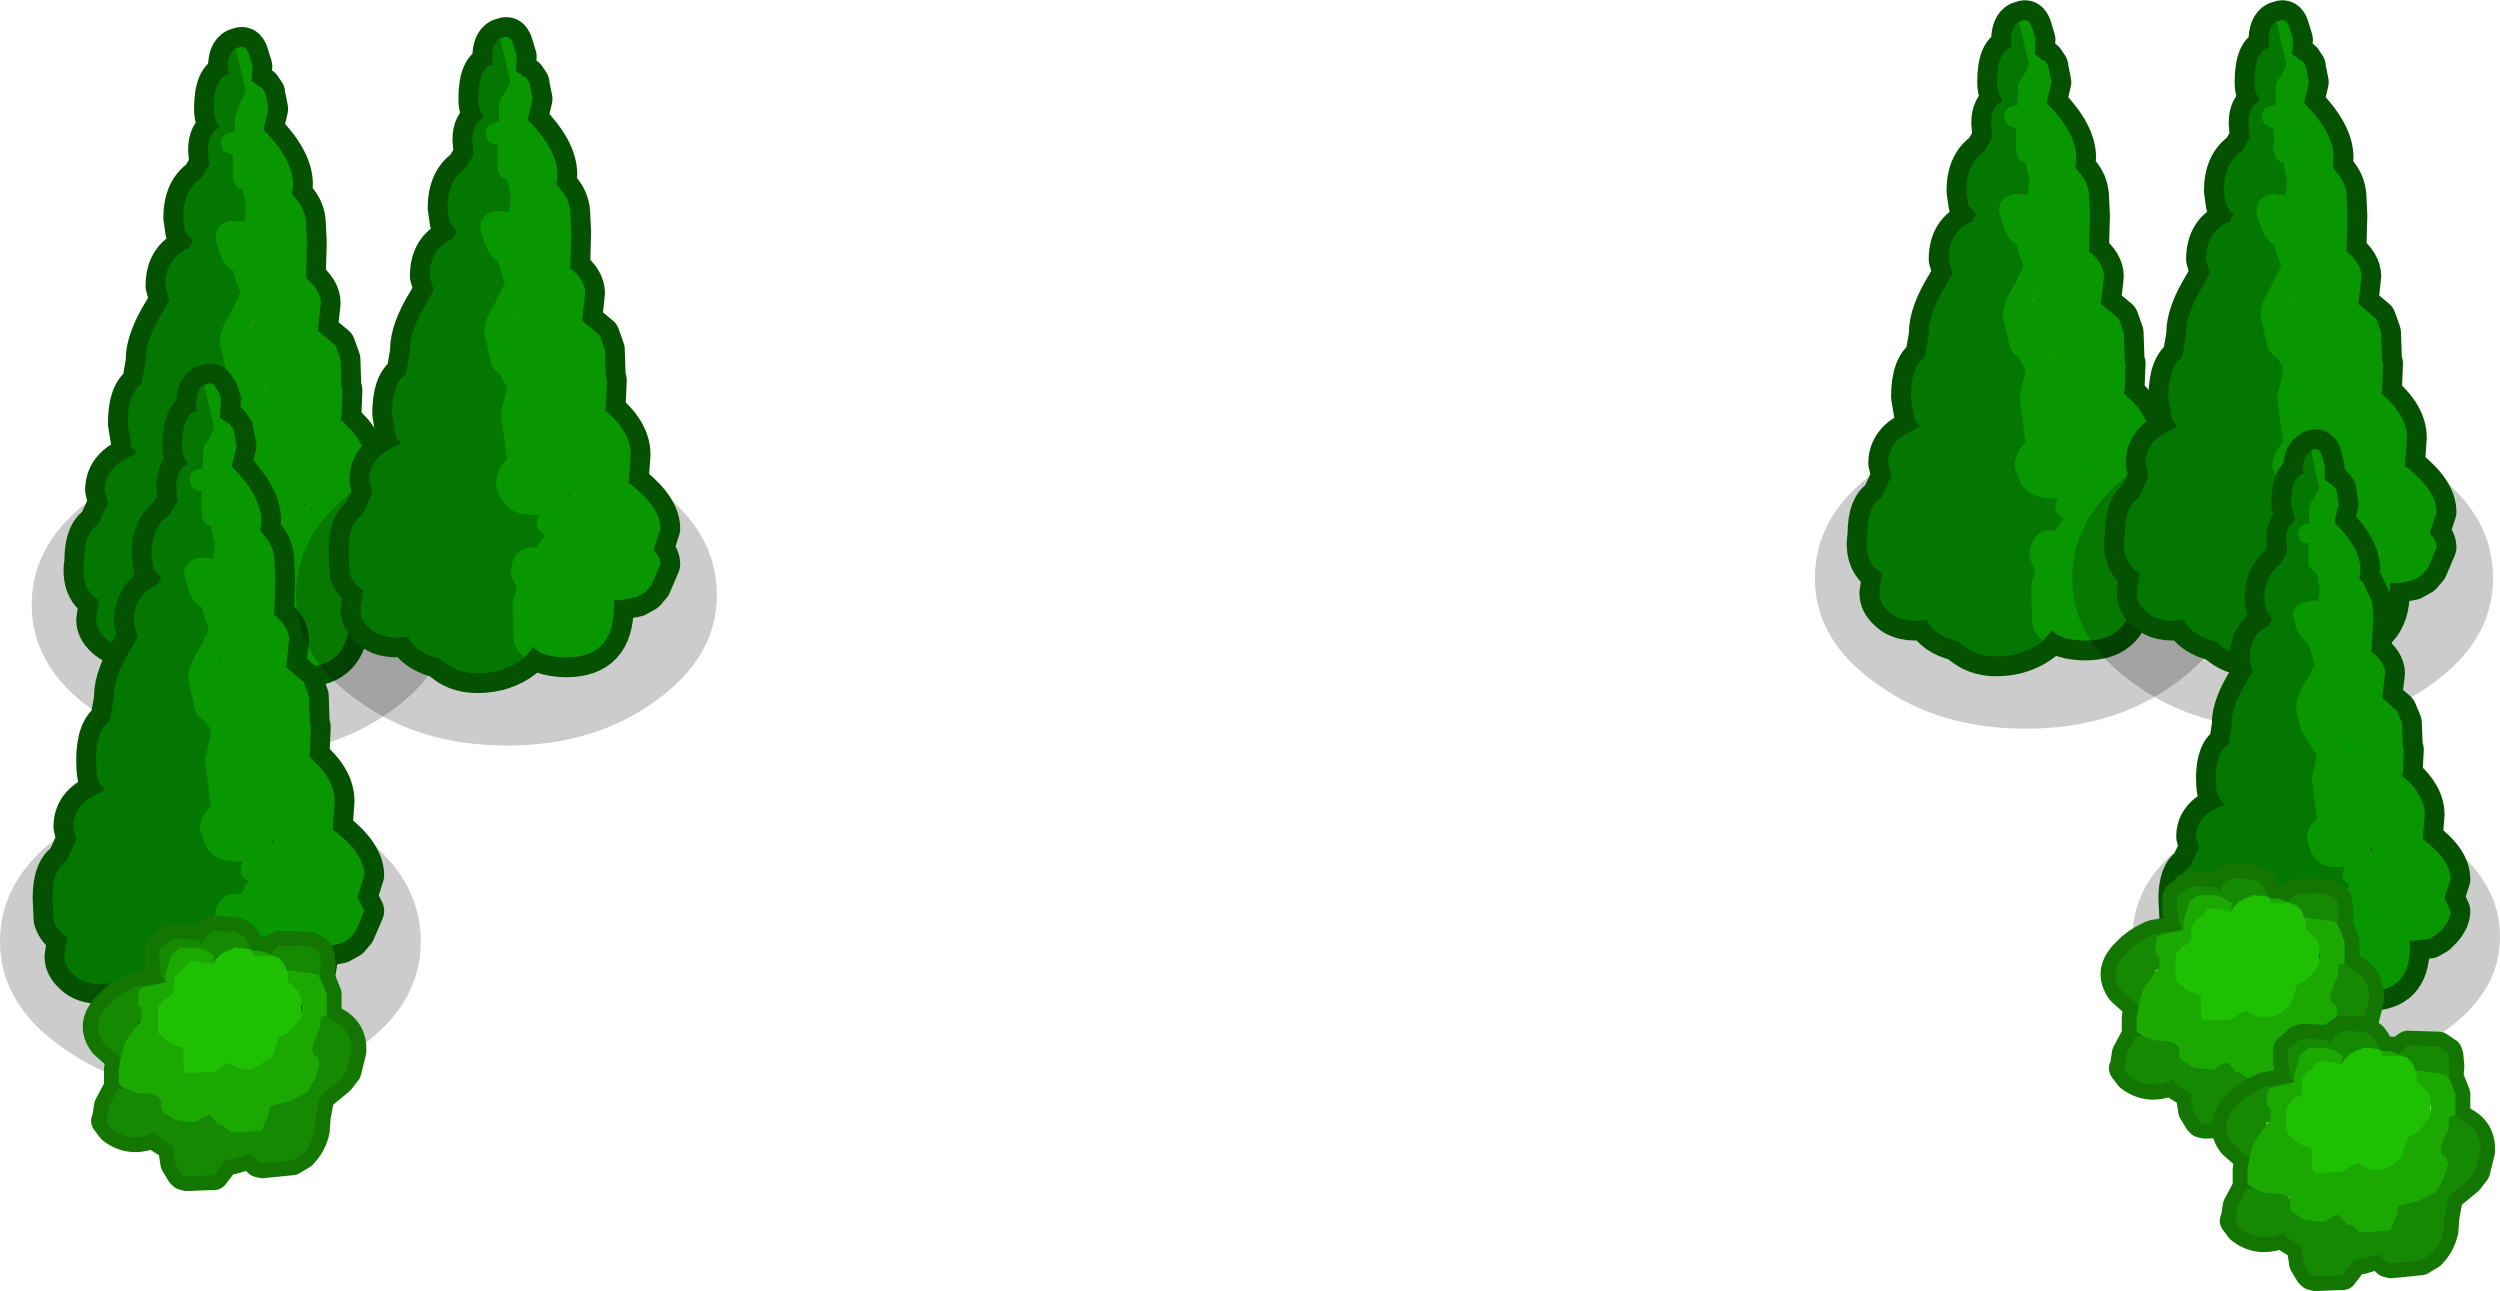 <?xml version="1.0" encoding="UTF-8" standalone="no"?>
<svg xmlns:xlink="http://www.w3.org/1999/xlink" height="65.2px" width="126.25px" xmlns="http://www.w3.org/2000/svg">
  <g transform="matrix(1.0, 0.0, 0.0, 1.0, -0.05, 13.95)">
    <path d="M19.8 21.95 Q16.7 24.2 12.3 24.2 7.9 24.2 4.8 21.95 1.65 19.75 1.65 16.6 1.65 13.4 4.8 11.15 7.9 8.95 12.3 8.95 16.7 8.95 19.8 11.15 22.9 13.4 22.9 16.6 22.9 19.75 19.8 21.95" fill="#000000" fill-opacity="0.2" fill-rule="evenodd" stroke="none"/>
    <path d="M9.3 -2.95 Q9.3 -4.35 10.2 -4.95 L10.65 -5.7 10.6 -5.75 10.55 -6.4 Q10.55 -7.2 11.1 -7.5 L11.1 -7.6 Q10.85 -7.9 10.85 -8.45 10.85 -10.05 11.6 -10.2 L11.55 -10.5 Q11.55 -11.3 11.95 -11.5 L12.1 -11.55 Q12.45 -11.7 12.6 -11.25 L12.8 -10.6 12.75 -9.85 12.85 -9.8 13.05 -9.65 13.1 -9.6 13.2 -9.55 13.25 -9.55 13.45 -9.25 13.45 -9.2 13.6 -8.45 13.35 -7.4 13.45 -7.3 Q14.85 -5.85 14.85 -4.65 L14.8 -4.15 15.0 -3.9 Q15.45 -3.4 15.5 -2.75 L15.55 -1.7 15.5 0.1 Q16.25 0.7 16.25 1.35 L16.1 2.75 17.0 3.5 17.25 4.2 17.3 5.65 17.35 5.75 17.3 6.95 17.3 7.05 17.25 7.25 17.35 7.35 Q18.55 8.4 18.55 9.5 L18.45 10.95 18.6 11.05 Q20.05 12.2 20.05 13.25 L19.7 14.35 20.05 15.05 19.6 16.1 19.3 16.45 18.85 16.7 18.05 16.85 17.7 16.85 17.7 17.0 17.7 17.2 Q17.7 19.75 15.3 19.75 L15.2 19.75 Q14.1 19.7 13.7 19.3 L13.65 19.2 13.4 19.5 13.2 19.75 Q12.2 20.55 10.8 20.55 9.65 20.55 8.9 19.8 7.65 19.5 7.3 18.7 6.0 18.9 5.35 18.25 4.9 17.85 4.9 17.35 L5.05 16.35 Q4.55 16.1 4.35 15.5 4.2 15.0 4.3 14.4 4.3 12.95 5.0 12.55 L5.5 11.45 5.35 10.8 Q5.35 9.7 6.55 9.15 L6.85 9.0 6.95 8.9 6.7 8.65 6.5 7.45 Q6.5 5.9 7.2 5.45 L7.4 4.3 7.4 4.2 Q7.4 3.2 8.3 1.75 L8.6 1.2 8.4 0.5 Q8.4 -0.9 9.55 -1.4 L9.6 -1.4 9.7 -1.65 9.8 -1.75 9.4 -2.25 9.3 -2.95 M13.65 -3.2 L13.65 -3.15 13.7 -3.1 13.65 -3.2 M12.6 2.65 L12.65 2.65 13.05 2.05 12.9 2.25 12.6 2.65 M13.45 5.5 L13.45 5.7 13.5 5.5 13.45 5.5 M15.55 11.7 L15.5 11.5 15.5 11.45 15.3 11.5 15.55 11.7" fill="#099700" fill-rule="evenodd" stroke="none"/>
    <path d="M9.3 -2.95 Q9.3 -4.35 10.2 -4.95 L10.65 -5.7 10.6 -5.75 10.55 -6.4 Q10.55 -7.2 11.1 -7.5 L11.1 -7.6 Q10.85 -7.9 10.85 -8.45 10.85 -10.05 11.6 -10.2 L11.55 -10.5 Q11.55 -11.3 11.95 -11.5 L12.1 -11.55 Q12.45 -11.7 12.6 -11.25 L12.8 -10.6 12.75 -9.85 12.85 -9.8 13.05 -9.65 13.1 -9.6 13.2 -9.55 13.25 -9.55 13.45 -9.25 13.45 -9.2 13.6 -8.45 13.35 -7.4 13.45 -7.3 Q14.85 -5.85 14.85 -4.65 L14.8 -4.15 15.0 -3.9 Q15.45 -3.4 15.5 -2.75 L15.55 -1.7 15.5 0.1 Q16.25 0.7 16.25 1.35 L16.1 2.75 17.0 3.5 17.25 4.2 17.3 5.65 17.35 5.75 17.3 6.95 17.3 7.05 17.25 7.25 17.35 7.35 Q18.55 8.4 18.55 9.5 L18.45 10.95 18.6 11.05 Q20.05 12.2 20.05 13.25 L19.7 14.35 20.05 15.05 19.6 16.1 19.3 16.45 18.85 16.7 18.05 16.85 17.7 16.85 17.7 17.0 17.7 17.2 Q17.7 19.75 15.3 19.75 L15.2 19.75 Q14.1 19.7 13.7 19.3 L13.65 19.2 13.4 19.5 13.2 19.75 Q12.2 20.55 10.8 20.55 9.65 20.55 8.9 19.8 7.65 19.5 7.3 18.7 6.0 18.9 5.35 18.25 4.9 17.85 4.9 17.35 L5.05 16.35 Q4.55 16.1 4.35 15.5 4.2 15.0 4.3 14.4 4.3 12.95 5.0 12.55 L5.5 11.45 5.35 10.8 Q5.35 9.7 6.55 9.15 L6.85 9.0 6.95 8.9 6.7 8.65 6.5 7.45 Q6.5 5.9 7.2 5.45 L7.4 4.3 7.4 4.2 Q7.4 3.2 8.3 1.75 L8.6 1.2 8.4 0.5 Q8.4 -0.9 9.55 -1.4 L9.6 -1.4 9.7 -1.65 9.8 -1.75 9.4 -2.25 9.3 -2.95 Z" fill="none" stroke="#045100" stroke-linecap="round" stroke-linejoin="round" stroke-width="2.0"/>
    <path d="M13.2 19.75 Q12.2 20.55 10.8 20.55 9.65 20.55 8.9 19.8 7.65 19.5 7.3 18.7 6.0 18.9 5.35 18.25 4.9 17.85 4.9 17.35 L5.05 16.35 Q4.55 16.1 4.35 15.5 4.2 15.0 4.3 14.4 4.3 12.95 5.0 12.55 L5.5 11.45 5.35 10.8 Q5.35 9.7 6.55 9.15 L6.85 9.0 6.95 8.9 6.7 8.65 6.5 7.45 Q6.5 5.9 7.2 5.45 L7.4 4.3 7.4 4.2 Q7.4 3.2 8.3 1.75 L8.6 1.2 8.4 0.5 Q8.4 -0.9 9.55 -1.4 L9.6 -1.4 9.7 -1.65 9.8 -1.75 9.4 -2.25 9.3 -2.95 Q9.3 -4.35 10.2 -4.95 L10.65 -5.7 10.6 -5.75 10.55 -6.4 Q10.55 -7.2 11.1 -7.5 L11.1 -7.6 Q10.85 -7.9 10.85 -8.45 10.85 -10.05 11.6 -10.2 L11.55 -10.5 Q11.55 -11.3 11.95 -11.5 L12.45 -9.35 12.2 -8.75 11.9 -8.05 11.9 -7.3 Q11.2 -7.25 11.2 -6.7 L11.3 -6.4 Q11.45 -6.15 11.85 -6.15 L11.8 -5.8 11.85 -5.5 11.8 -5.25 11.85 -4.85 Q11.95 -4.45 12.3 -4.4 L12.5 -3.45 12.4 -2.75 11.75 -2.8 Q10.95 -2.65 10.95 -1.95 11.0 -1.5 11.2 -1.1 11.45 -0.45 11.85 -0.25 L12.0 0.3 12.2 0.85 11.7 1.85 Q11.15 2.7 11.15 3.35 L11.45 4.65 Q11.5 5.15 11.95 5.45 L12.3 6.1 12.0 7.45 12.3 9.75 Q11.75 10.25 11.75 11.0 11.75 11.35 12.05 11.8 12.5 12.55 13.55 12.55 L13.95 12.55 13.8 12.95 Q13.8 13.4 14.25 13.55 L14.05 13.8 13.8 14.2 13.3 14.2 Q12.5 14.45 12.5 15.55 L12.8 16.3 12.6 16.8 12.6 17.9 12.65 19.0 Q12.75 19.45 13.2 19.75 M15.55 11.7 L15.3 11.5 15.5 11.45 15.5 11.5 15.55 11.7 M13.5 5.5 L13.45 5.7 13.45 5.5 13.5 5.5 M12.9 2.25 L13.05 2.05 12.65 2.65 12.6 2.65 12.9 2.25 M13.65 -3.2 L13.7 -3.1 13.65 -3.15 13.65 -3.2" fill="#037700" fill-rule="evenodd" stroke="none"/>
    <path d="M11.95 -11.5 L12.1 -11.55 Q12.45 -11.7 12.6 -11.25 L12.8 -10.6 12.75 -9.85 12.85 -9.8 13.05 -9.65 13.1 -9.6 13.2 -9.55 13.25 -9.55 13.45 -9.25 13.45 -9.2 13.6 -8.45 13.35 -7.4 13.45 -7.3 Q14.85 -5.85 14.85 -4.65 L14.8 -4.15 15.0 -3.9 Q15.45 -3.4 15.5 -2.75 L15.55 -1.7 15.5 0.1 Q16.25 0.7 16.25 1.35 L16.1 2.75 17.0 3.5 17.25 4.2 17.3 5.65 17.35 5.75 17.3 6.95 17.3 7.05 17.25 7.25 17.35 7.35 Q18.55 8.4 18.55 9.5 L18.45 10.95 18.6 11.05 Q20.05 12.2 20.05 13.25 L19.7 14.35 20.05 15.05 19.6 16.1 19.3 16.45 18.85 16.7 18.05 16.85 17.7 16.85 17.7 17.0 17.7 17.2 Q17.7 19.75 15.3 19.75 L15.2 19.75 Q14.1 19.7 13.7 19.3 L13.65 19.2 13.4 19.5 13.2 19.75 Q12.75 19.45 12.65 19.0 L12.6 17.9 12.6 16.8 12.8 16.3 12.5 15.55 Q12.5 14.45 13.3 14.2 L13.8 14.2 14.05 13.8 14.25 13.55 Q13.8 13.4 13.8 12.95 L13.95 12.55 13.55 12.55 Q12.5 12.55 12.05 11.8 11.75 11.35 11.75 11.0 11.75 10.25 12.3 9.75 L12.0 7.45 12.3 6.1 11.95 5.45 Q11.5 5.15 11.45 4.65 L11.15 3.35 Q11.15 2.7 11.7 1.85 L12.2 0.85 12.0 0.3 11.85 -0.25 Q11.45 -0.45 11.2 -1.1 11.0 -1.5 10.95 -1.95 10.95 -2.65 11.75 -2.8 L12.4 -2.75 12.5 -3.45 12.3 -4.4 Q11.95 -4.45 11.85 -4.85 L11.8 -5.25 11.85 -5.5 11.8 -5.8 11.85 -6.15 Q11.45 -6.15 11.3 -6.4 L11.2 -6.7 Q11.2 -7.25 11.9 -7.3 L11.9 -8.05 12.2 -8.75 12.45 -9.35 11.95 -11.5 M13.65 -3.2 L13.65 -3.15 13.7 -3.1 13.65 -3.2 M12.9 2.25 L12.6 2.65 12.65 2.65 13.05 2.05 12.9 2.25 M13.5 5.5 L13.45 5.5 13.45 5.7 13.5 5.5 M15.55 11.7 L15.5 11.5 15.5 11.45 15.3 11.5 15.55 11.7" fill="#099700" fill-rule="evenodd" stroke="none"/>
    <path d="M3.2 38.95 Q0.05 36.75 0.05 33.6 0.05 30.4 3.2 28.15 6.3 25.95 10.7 25.95 15.1 25.95 18.2 28.15 21.3 30.4 21.3 33.6 21.3 36.75 18.2 38.95 15.1 41.2 10.7 41.2 6.3 41.2 3.2 38.95" fill="#000000" fill-opacity="0.2" fill-rule="evenodd" stroke="none"/>
    <path d="M10.5 5.45 Q10.85 5.3 11.0 5.75 11.2 5.9 11.2 6.4 L11.15 7.15 11.25 7.2 11.45 7.35 11.5 7.4 11.6 7.45 11.65 7.45 11.85 7.75 11.85 7.8 12.0 8.55 11.75 9.6 11.85 9.7 Q13.25 11.15 13.25 12.35 L13.2 12.85 13.4 13.1 Q13.85 13.6 13.9 14.25 L13.95 15.3 13.9 17.1 Q14.65 17.7 14.65 18.35 L14.5 19.75 15.4 20.5 15.65 21.2 15.7 22.65 15.75 22.75 15.7 23.95 15.7 24.05 15.65 24.25 15.75 24.35 Q16.95 25.4 16.95 26.5 L16.85 27.95 17.0 28.05 Q18.45 29.2 18.45 30.25 L18.1 31.35 18.45 32.05 18.0 33.1 17.7 33.45 17.25 33.7 16.45 33.85 16.1 33.85 16.1 34.0 16.1 34.2 Q16.1 36.75 13.7 36.75 L13.6 36.75 Q12.5 36.7 12.1 36.3 L12.05 36.2 11.8 36.5 11.6 36.75 Q10.6 37.55 9.2 37.55 8.05 37.55 7.3 36.8 6.05 36.5 5.7 35.7 4.4 35.9 3.75 35.25 3.3 34.85 3.3 34.35 L3.45 33.35 Q2.95 33.1 2.75 32.5 L2.7 31.4 Q2.7 29.95 3.4 29.55 L3.9 28.45 3.75 27.8 Q3.75 26.7 4.95 26.15 L5.25 26.0 5.35 25.9 5.1 25.65 Q4.9 25.35 4.9 24.45 4.9 22.9 5.6 22.45 L5.8 21.3 5.8 21.2 Q5.8 20.2 6.7 18.75 L7.0 18.2 6.8 17.5 Q6.8 16.1 7.95 15.6 L8.0 15.6 8.1 15.35 8.2 15.25 7.8 14.75 7.7 14.05 Q7.7 12.65 8.6 12.05 L9.05 11.3 9.0 11.25 8.95 10.6 Q8.95 9.8 9.5 9.5 L9.5 9.4 Q9.25 9.1 9.25 8.55 9.25 6.95 10.0 6.8 L9.95 6.5 Q9.95 5.7 10.35 5.5 L10.5 5.45 M12.1 13.9 L12.05 13.8 12.05 13.85 12.1 13.9 M11.45 19.05 L11.3 19.25 11.0 19.65 11.05 19.65 11.45 19.05 M11.9 22.5 L11.85 22.5 11.85 22.7 11.9 22.5 M13.7 28.5 L13.95 28.7 13.9 28.5 13.9 28.45 13.7 28.5" fill="#099700" fill-rule="evenodd" stroke="none"/>
    <path d="M10.5 5.45 Q10.85 5.3 11.0 5.75 11.2 5.9 11.2 6.4 L11.15 7.15 11.25 7.2 11.45 7.35 11.5 7.4 11.6 7.45 11.65 7.45 11.85 7.75 11.85 7.8 12.0 8.55 11.75 9.6 11.85 9.7 Q13.25 11.15 13.25 12.35 L13.2 12.85 13.4 13.1 Q13.85 13.6 13.9 14.25 L13.95 15.3 13.9 17.1 Q14.65 17.7 14.65 18.35 L14.5 19.75 15.4 20.5 15.65 21.2 15.7 22.65 15.75 22.75 15.7 23.95 15.7 24.05 15.65 24.25 15.75 24.35 Q16.95 25.4 16.95 26.5 L16.85 27.95 17.0 28.05 Q18.45 29.2 18.45 30.25 L18.1 31.35 18.45 32.05 18.0 33.1 17.7 33.45 17.25 33.7 16.45 33.85 16.1 33.85 16.1 34.0 16.1 34.2 Q16.1 36.75 13.7 36.75 L13.6 36.75 Q12.5 36.7 12.1 36.3 L12.05 36.2 11.8 36.5 11.6 36.75 Q10.6 37.55 9.2 37.55 8.05 37.55 7.3 36.8 6.05 36.5 5.7 35.7 4.4 35.9 3.75 35.25 3.3 34.85 3.3 34.35 L3.45 33.35 Q2.95 33.1 2.75 32.5 L2.7 31.4 Q2.7 29.95 3.4 29.55 L3.9 28.45 3.75 27.8 Q3.75 26.7 4.95 26.15 L5.25 26.0 5.35 25.9 5.1 25.65 Q4.9 25.35 4.9 24.45 4.9 22.9 5.6 22.45 L5.8 21.3 5.8 21.2 Q5.8 20.2 6.7 18.75 L7.0 18.2 6.8 17.5 Q6.8 16.1 7.95 15.6 L8.0 15.6 8.1 15.35 8.2 15.25 7.8 14.75 7.7 14.05 Q7.7 12.65 8.6 12.05 L9.05 11.3 9.0 11.25 8.95 10.6 Q8.95 9.8 9.5 9.5 L9.5 9.4 Q9.25 9.1 9.25 8.55 9.25 6.95 10.0 6.8 L9.95 6.5 Q9.95 5.7 10.35 5.5 L10.5 5.45 Z" fill="none" stroke="#045100" stroke-linecap="round" stroke-linejoin="round" stroke-width="2.0"/>
    <path d="M10.35 5.5 L10.5 5.45 Q10.85 5.3 11.0 5.75 11.2 5.9 11.2 6.4 L11.15 7.15 11.25 7.2 11.45 7.35 11.5 7.4 11.6 7.45 11.65 7.45 11.85 7.75 11.85 7.8 12.0 8.55 11.75 9.6 11.85 9.7 Q13.25 11.15 13.25 12.35 L13.2 12.85 13.4 13.1 Q13.85 13.6 13.9 14.25 L13.95 15.3 13.9 17.1 Q14.65 17.7 14.65 18.35 L14.5 19.75 15.4 20.5 15.65 21.2 15.7 22.65 15.75 22.75 15.7 23.95 15.7 24.05 15.65 24.25 15.75 24.35 Q16.95 25.4 16.95 26.5 L16.85 27.95 17.0 28.05 Q18.45 29.2 18.45 30.25 L18.1 31.35 18.45 32.05 18.0 33.1 17.7 33.45 17.25 33.7 16.45 33.85 16.1 33.85 16.1 34.0 16.1 34.2 Q16.1 36.75 13.7 36.75 L13.6 36.75 Q12.5 36.7 12.1 36.3 L12.05 36.2 11.8 36.5 11.6 36.75 Q11.15 36.45 11.05 36.0 L11.0 34.9 11.0 33.8 11.2 33.3 10.9 32.55 Q10.9 31.45 11.7 31.2 L12.2 31.2 12.45 30.8 12.65 30.55 Q12.2 30.4 12.2 29.95 12.2 29.7 12.35 29.55 L11.95 29.55 Q10.9 29.55 10.45 28.8 L10.15 28.0 Q10.15 27.25 10.7 26.75 L10.4 24.45 10.7 23.1 Q10.7 22.75 10.35 22.45 9.9 22.15 9.85 21.65 L9.55 20.35 Q9.55 19.7 10.1 18.85 L10.6 17.85 10.4 17.3 10.25 16.75 Q9.85 16.55 9.6 15.9 L9.35 15.05 Q9.35 14.35 10.15 14.2 L10.8 14.25 10.9 13.55 10.7 12.6 Q10.35 12.55 10.25 12.15 L10.2 11.75 10.25 11.5 10.2 11.2 10.25 10.85 Q9.85 10.85 9.7 10.6 L9.6 10.3 Q9.6 9.75 10.3 9.7 L10.3 8.95 Q10.3 8.55 10.6 8.25 L10.85 7.65 10.35 5.5 M12.05 13.8 L12.05 13.85 12.1 13.9 12.05 13.8 M11.0 19.65 L11.05 19.65 11.45 19.05 11.3 19.25 11.0 19.65 M11.85 22.5 L11.85 22.7 11.9 22.5 11.85 22.5 M13.9 28.5 L13.9 28.45 13.7 28.5 13.95 28.7 13.9 28.5" fill="#099700" fill-rule="evenodd" stroke="none"/>
    <path d="M11.6 36.75 Q10.6 37.55 9.2 37.55 8.05 37.55 7.3 36.8 6.05 36.5 5.7 35.7 4.4 35.9 3.75 35.25 3.3 34.85 3.3 34.35 L3.45 33.35 Q2.95 33.1 2.75 32.5 L2.7 31.4 Q2.7 29.95 3.4 29.55 L3.9 28.45 3.75 27.8 Q3.75 26.7 4.95 26.15 L5.25 26.0 5.35 25.9 5.1 25.65 Q4.9 25.35 4.9 24.45 4.9 22.9 5.6 22.45 L5.8 21.3 5.8 21.2 Q5.8 20.2 6.7 18.75 L7.0 18.2 6.8 17.5 Q6.8 16.1 7.95 15.6 L8.0 15.6 8.1 15.35 8.2 15.25 7.8 14.75 7.7 14.05 Q7.7 12.65 8.6 12.05 L9.05 11.3 9.0 11.25 8.95 10.6 Q8.95 9.8 9.5 9.5 L9.5 9.4 Q9.25 9.1 9.25 8.55 9.25 6.95 10.0 6.8 L9.95 6.5 Q9.95 5.7 10.35 5.5 L10.85 7.65 10.6 8.25 Q10.3 8.55 10.3 8.95 L10.3 9.7 Q9.6 9.75 9.6 10.3 L9.7 10.6 Q9.85 10.85 10.25 10.85 L10.2 11.2 10.25 11.5 10.2 11.75 10.25 12.15 Q10.35 12.55 10.7 12.6 L10.9 13.55 10.8 14.25 10.15 14.2 Q9.35 14.35 9.35 15.05 L9.6 15.9 Q9.85 16.55 10.25 16.75 L10.4 17.3 10.6 17.85 10.1 18.85 Q9.55 19.7 9.55 20.35 L9.85 21.65 Q9.9 22.15 10.35 22.45 10.7 22.75 10.7 23.1 L10.4 24.45 10.7 26.75 Q10.15 27.25 10.15 28.0 L10.45 28.8 Q10.9 29.55 11.95 29.55 L12.35 29.55 Q12.2 29.7 12.2 29.95 12.2 30.4 12.65 30.55 L12.45 30.8 12.2 31.2 11.7 31.2 Q10.9 31.45 10.9 32.55 L11.2 33.3 11.0 33.8 11.0 34.9 11.05 36.0 Q11.15 36.45 11.6 36.75 M13.9 28.5 L13.95 28.7 13.7 28.5 13.9 28.45 13.9 28.5 M11.85 22.5 L11.9 22.5 11.85 22.7 11.85 22.5 M11.0 19.65 L11.3 19.25 11.45 19.05 11.05 19.65 11.0 19.65 M12.05 13.8 L12.1 13.9 12.05 13.85 12.05 13.8" fill="#037700" fill-rule="evenodd" stroke="none"/>
    <path d="M112.95 15.25 Q112.95 18.4 109.85 20.6 106.75 22.85 102.35 22.85 97.95 22.85 94.85 20.6 91.7 18.4 91.7 15.25 91.7 12.05 94.85 9.8 97.95 7.6 102.35 7.6 106.75 7.6 109.85 9.8 112.95 12.05 112.95 15.25" fill="#000000" fill-opacity="0.2" fill-rule="evenodd" stroke="none"/>
    <path d="M101.15 -8.85 L101.15 -8.95 Q100.9 -9.25 100.9 -9.8 100.9 -11.4 101.65 -11.55 L101.6 -11.85 Q101.6 -12.65 102.0 -12.85 L102.15 -12.9 Q102.5 -13.05 102.65 -12.6 L102.85 -11.95 102.8 -11.2 102.9 -11.15 103.1 -11.0 103.15 -10.95 103.25 -10.9 103.3 -10.9 103.5 -10.6 103.5 -10.55 103.65 -9.8 103.4 -8.75 103.5 -8.65 Q104.9 -7.2 104.9 -6.0 L104.85 -5.5 105.05 -5.25 Q105.5 -4.75 105.55 -4.1 L105.6 -3.05 105.55 -1.25 Q106.3 -0.65 106.3 0.0 L106.15 1.4 107.05 2.15 107.3 2.85 107.35 4.3 107.4 4.4 107.35 5.6 107.35 5.7 107.3 5.9 107.4 6.0 Q108.6 7.05 108.6 8.15 L108.5 9.6 108.65 9.7 Q110.1 10.85 110.1 11.9 L109.75 13.0 Q110.1 13.3 110.1 13.7 L109.65 14.75 109.35 15.1 108.9 15.35 108.1 15.5 107.75 15.5 107.75 15.65 107.75 15.85 Q107.75 18.4 105.35 18.4 L105.25 18.4 Q104.15 18.35 103.75 17.95 L103.7 17.85 103.45 18.15 103.25 18.4 Q102.25 19.2 100.85 19.2 99.7 19.2 98.95 18.45 97.7 18.15 97.35 17.35 96.05 17.55 95.4 16.9 94.95 16.5 94.95 16.0 L95.1 15.0 Q94.6 14.75 94.4 14.15 94.25 13.65 94.35 13.05 94.35 11.6 95.05 11.2 L95.55 10.1 95.4 9.45 Q95.4 8.35 96.6 7.8 L96.9 7.65 97.0 7.55 96.75 7.3 96.55 6.1 Q96.55 4.55 97.25 4.1 L97.45 2.95 97.45 2.85 Q97.45 1.85 98.35 0.4 L98.65 -0.15 98.45 -0.85 Q98.45 -2.25 99.6 -2.75 L99.65 -2.75 99.75 -3.0 99.85 -3.1 99.45 -3.6 99.35 -4.3 Q99.35 -5.7 100.25 -6.3 L100.7 -7.05 100.65 -7.1 100.6 -7.75 Q100.6 -8.55 101.15 -8.85 M103.75 -4.45 L103.7 -4.55 103.7 -4.5 103.75 -4.45 M102.95 0.9 L102.65 1.3 102.7 1.3 103.1 0.7 102.95 0.9 M103.5 4.15 L103.5 4.35 103.55 4.15 103.5 4.15 M105.35 10.15 L105.6 10.35 105.55 10.15 105.55 10.1 105.35 10.15" fill="#099700" fill-rule="evenodd" stroke="none"/>
    <path d="M101.15 -8.85 L101.15 -8.95 Q100.9 -9.25 100.9 -9.8 100.9 -11.4 101.65 -11.55 L101.6 -11.85 Q101.6 -12.65 102.0 -12.85 L102.15 -12.9 Q102.5 -13.05 102.65 -12.6 L102.85 -11.95 102.8 -11.2 102.9 -11.15 103.1 -11.0 103.15 -10.95 103.25 -10.9 103.3 -10.9 103.5 -10.6 103.5 -10.55 103.65 -9.8 103.4 -8.75 103.5 -8.65 Q104.9 -7.2 104.9 -6.0 L104.85 -5.5 105.05 -5.25 Q105.5 -4.75 105.55 -4.1 L105.6 -3.05 105.55 -1.25 Q106.3 -0.65 106.3 0.0 L106.15 1.4 107.05 2.15 107.3 2.85 107.35 4.3 107.4 4.4 107.35 5.6 107.35 5.7 107.3 5.9 107.4 6.0 Q108.6 7.05 108.6 8.15 L108.5 9.6 108.65 9.7 Q110.1 10.85 110.1 11.9 L109.75 13.0 Q110.1 13.3 110.1 13.7 L109.65 14.75 109.35 15.1 108.9 15.35 108.1 15.5 107.75 15.5 107.75 15.65 107.75 15.85 Q107.75 18.4 105.35 18.4 L105.25 18.4 Q104.15 18.35 103.75 17.95 L103.7 17.85 103.45 18.15 103.25 18.4 Q102.25 19.2 100.85 19.2 99.7 19.2 98.95 18.45 97.7 18.15 97.35 17.35 96.05 17.55 95.4 16.9 94.95 16.5 94.95 16.0 L95.1 15.0 Q94.6 14.75 94.4 14.15 94.25 13.65 94.35 13.05 94.35 11.6 95.05 11.2 L95.55 10.1 95.4 9.45 Q95.4 8.35 96.6 7.8 L96.9 7.65 97.0 7.55 96.75 7.3 96.55 6.1 Q96.55 4.55 97.25 4.1 L97.45 2.95 97.45 2.85 Q97.45 1.85 98.35 0.4 L98.65 -0.15 98.45 -0.85 Q98.45 -2.25 99.6 -2.75 L99.65 -2.75 99.75 -3.0 99.85 -3.1 99.45 -3.6 99.35 -4.3 Q99.35 -5.7 100.25 -6.3 L100.7 -7.05 100.65 -7.1 100.6 -7.75 Q100.6 -8.55 101.15 -8.85 Z" fill="none" stroke="#045100" stroke-linecap="round" stroke-linejoin="round" stroke-width="2.0"/>
    <path d="M103.25 18.4 Q102.25 19.2 100.85 19.2 99.7 19.2 98.95 18.45 97.7 18.15 97.35 17.35 96.05 17.55 95.4 16.9 94.95 16.5 94.95 16.0 L95.1 15.0 Q94.6 14.75 94.4 14.15 94.25 13.65 94.35 13.05 94.35 11.6 95.05 11.2 L95.55 10.1 95.4 9.45 Q95.4 8.35 96.6 7.8 L96.9 7.65 97.0 7.55 96.75 7.3 96.55 6.1 Q96.55 4.55 97.25 4.1 L97.45 2.95 97.45 2.85 Q97.45 1.85 98.35 0.4 L98.65 -0.15 98.45 -0.85 Q98.45 -2.25 99.6 -2.75 L99.65 -2.75 99.75 -3.0 99.85 -3.1 99.45 -3.6 99.35 -4.3 Q99.35 -5.7 100.25 -6.3 L100.7 -7.05 100.65 -7.1 100.6 -7.75 Q100.6 -8.55 101.15 -8.85 L101.15 -8.95 Q100.9 -9.25 100.9 -9.8 100.9 -11.4 101.65 -11.55 L101.6 -11.85 Q101.6 -12.65 102.0 -12.85 L102.5 -10.7 102.25 -10.1 Q101.95 -9.8 101.95 -9.4 L101.95 -8.65 Q101.25 -8.6 101.25 -8.05 L101.35 -7.75 Q101.5 -7.5 101.9 -7.5 L101.85 -7.15 101.9 -6.85 101.85 -6.6 101.9 -6.2 Q102.0 -5.8 102.35 -5.75 L102.55 -4.8 102.45 -4.1 101.8 -4.15 Q101.0 -4.0 101.0 -3.3 L101.25 -2.45 Q101.5 -1.8 101.9 -1.6 L102.05 -1.05 102.25 -0.5 101.75 0.5 Q101.2 1.35 101.2 2.0 L101.5 3.3 Q101.55 3.8 102.0 4.1 L102.35 4.75 102.05 6.1 102.35 8.4 Q101.8 8.9 101.8 9.65 L102.1 10.45 Q102.55 11.2 103.6 11.2 L104.0 11.2 Q103.85 11.35 103.85 11.6 103.85 12.05 104.3 12.2 L104.1 12.45 103.85 12.85 103.35 12.85 Q102.55 13.1 102.55 14.2 L102.85 14.95 102.65 15.45 102.65 16.55 102.7 17.65 Q102.8 18.1 103.25 18.4 M105.6 10.35 L105.35 10.15 105.55 10.1 105.55 10.15 105.6 10.35 M103.5 4.15 L103.55 4.15 103.5 4.35 103.5 4.15 M102.95 0.9 L103.1 0.7 102.7 1.3 102.65 1.3 102.95 0.9 M103.7 -4.55 L103.75 -4.45 103.7 -4.5 103.7 -4.55" fill="#037700" fill-rule="evenodd" stroke="none"/>
    <path d="M102.0 -12.85 L102.15 -12.9 Q102.5 -13.05 102.65 -12.6 L102.85 -11.95 102.8 -11.2 102.9 -11.15 103.1 -11.0 103.15 -10.95 103.25 -10.9 103.3 -10.9 103.5 -10.6 103.5 -10.55 103.65 -9.8 103.4 -8.75 103.5 -8.65 Q104.9 -7.2 104.9 -6.0 L104.85 -5.5 105.05 -5.25 Q105.5 -4.75 105.55 -4.1 L105.6 -3.05 105.55 -1.25 Q106.3 -0.65 106.3 0.0 L106.15 1.4 107.05 2.15 107.3 2.85 107.35 4.3 107.4 4.4 107.35 5.6 107.35 5.7 107.3 5.9 107.4 6.0 Q108.6 7.05 108.6 8.15 L108.5 9.6 108.65 9.7 Q110.1 10.85 110.1 11.9 L109.75 13.0 Q110.1 13.3 110.1 13.7 L109.65 14.75 109.35 15.1 108.9 15.35 108.1 15.5 107.75 15.5 107.75 15.65 107.75 15.85 Q107.75 18.4 105.35 18.4 L105.25 18.4 Q104.15 18.35 103.75 17.95 L103.7 17.85 103.45 18.15 103.25 18.4 Q102.8 18.1 102.7 17.65 L102.65 16.55 102.65 15.45 102.85 14.95 102.55 14.2 Q102.55 13.1 103.35 12.85 L103.85 12.85 104.1 12.45 104.3 12.2 Q103.85 12.05 103.85 11.6 103.85 11.35 104.0 11.2 L103.6 11.2 Q102.55 11.2 102.1 10.45 L101.8 9.65 Q101.8 8.9 102.35 8.4 L102.05 6.1 102.35 4.75 102.0 4.1 Q101.55 3.8 101.5 3.3 L101.2 2.0 Q101.2 1.35 101.75 0.5 L102.25 -0.5 102.05 -1.05 101.9 -1.6 Q101.5 -1.8 101.25 -2.45 L101.0 -3.3 Q101.0 -4.0 101.8 -4.15 L102.45 -4.1 102.55 -4.8 102.35 -5.75 Q102.0 -5.8 101.9 -6.2 L101.85 -6.6 101.9 -6.85 101.85 -7.15 101.9 -7.5 Q101.5 -7.5 101.35 -7.75 L101.25 -8.05 Q101.25 -8.6 101.95 -8.65 L101.95 -9.4 Q101.95 -9.8 102.25 -10.1 L102.5 -10.7 102.0 -12.85 M103.7 -4.55 L103.7 -4.5 103.75 -4.45 103.7 -4.55 M102.95 0.9 L102.65 1.3 102.7 1.3 103.1 0.7 102.95 0.9 M103.5 4.15 L103.5 4.35 103.55 4.15 103.5 4.15 M105.6 10.35 L105.55 10.15 105.55 10.1 105.35 10.15 105.6 10.35" fill="#099700" fill-rule="evenodd" stroke="none"/>
    <path d="M122.85 20.6 Q119.75 22.85 115.35 22.85 110.95 22.85 107.85 20.6 104.7 18.4 104.7 15.25 104.7 12.05 107.85 9.8 110.95 7.6 115.35 7.6 119.75 7.6 122.85 9.8 125.95 12.05 125.95 15.25 125.95 18.4 122.85 20.6" fill="#000000" fill-opacity="0.2" fill-rule="evenodd" stroke="none"/>
    <path d="M115.15 -12.9 Q115.5 -13.05 115.65 -12.6 L115.85 -11.95 115.8 -11.2 115.9 -11.15 116.1 -11.0 116.15 -10.95 116.25 -10.9 116.3 -10.9 116.5 -10.6 116.5 -10.55 116.65 -9.8 116.4 -8.75 116.5 -8.65 Q117.9 -7.2 117.9 -6.0 L117.85 -5.5 118.05 -5.25 Q118.5 -4.75 118.55 -4.1 L118.6 -3.05 118.55 -1.25 Q119.3 -0.65 119.3 0.0 L119.15 1.4 120.05 2.15 120.3 2.85 120.35 4.3 120.4 4.4 120.35 5.6 120.35 5.7 120.3 5.9 120.4 6.0 Q121.6 7.05 121.6 8.15 L121.5 9.6 121.65 9.7 Q123.1 10.85 123.1 11.9 L122.75 13.0 Q123.1 13.3 123.1 13.7 L122.65 14.75 122.35 15.1 121.9 15.35 121.1 15.5 120.75 15.5 120.75 15.65 120.75 15.85 Q120.75 18.4 118.35 18.4 L118.25 18.4 Q117.15 18.35 116.75 17.95 L116.7 17.85 116.45 18.15 116.25 18.4 Q115.25 19.2 113.85 19.2 112.7 19.2 111.95 18.45 110.7 18.15 110.35 17.35 109.05 17.55 108.4 16.9 107.95 16.5 107.95 16.0 L108.1 15.0 Q107.6 14.75 107.4 14.15 107.25 13.65 107.35 13.05 107.35 11.6 108.05 11.2 L108.55 10.1 108.4 9.45 Q108.4 8.35 109.6 7.8 L109.9 7.65 110.0 7.55 109.75 7.3 109.55 6.1 Q109.55 4.55 110.25 4.1 L110.45 2.95 110.45 2.85 Q110.45 1.85 111.35 0.4 L111.65 -0.15 111.45 -0.85 Q111.45 -2.25 112.6 -2.75 L112.65 -2.75 112.75 -3.0 112.85 -3.1 112.45 -3.6 112.35 -4.3 Q112.35 -5.7 113.25 -6.3 L113.7 -7.05 113.65 -7.1 113.6 -7.75 Q113.6 -8.55 114.15 -8.85 L114.15 -8.95 Q113.9 -9.25 113.9 -9.8 113.9 -11.4 114.65 -11.55 L114.6 -11.85 Q114.6 -12.65 115.0 -12.85 L115.15 -12.9 M116.75 -4.45 L116.7 -4.55 116.7 -4.5 116.75 -4.45 M116.5 4.35 L116.55 4.15 116.5 4.15 116.5 4.35 M116.1 0.7 L115.95 0.9 115.65 1.3 115.7 1.3 116.1 0.7 M118.6 10.35 L118.55 10.15 118.55 10.1 118.35 10.15 118.6 10.35" fill="#099700" fill-rule="evenodd" stroke="none"/>
    <path d="M115.15 -12.9 Q115.5 -13.05 115.65 -12.6 L115.85 -11.95 115.8 -11.2 115.9 -11.15 116.1 -11.0 116.15 -10.95 116.25 -10.9 116.3 -10.9 116.5 -10.6 116.5 -10.55 116.65 -9.8 116.4 -8.75 116.5 -8.65 Q117.9 -7.2 117.9 -6.0 L117.85 -5.5 118.05 -5.25 Q118.5 -4.75 118.55 -4.1 L118.6 -3.05 118.55 -1.25 Q119.3 -0.65 119.3 0.0 L119.15 1.4 120.05 2.15 120.3 2.85 120.35 4.3 120.4 4.4 120.35 5.6 120.35 5.7 120.3 5.9 120.4 6.0 Q121.6 7.05 121.6 8.15 L121.5 9.6 121.65 9.7 Q123.1 10.85 123.1 11.9 L122.75 13.0 Q123.1 13.3 123.1 13.7 L122.65 14.75 122.35 15.1 121.9 15.35 121.1 15.5 120.75 15.5 120.75 15.65 120.75 15.85 Q120.75 18.4 118.35 18.4 L118.25 18.4 Q117.15 18.35 116.75 17.95 L116.7 17.85 116.45 18.15 116.25 18.4 Q115.25 19.2 113.85 19.2 112.7 19.2 111.95 18.45 110.7 18.15 110.35 17.35 109.05 17.55 108.4 16.9 107.95 16.5 107.95 16.0 L108.1 15.0 Q107.6 14.75 107.4 14.15 107.25 13.65 107.35 13.05 107.35 11.6 108.05 11.2 L108.55 10.1 108.4 9.45 Q108.4 8.35 109.6 7.8 L109.9 7.65 110.0 7.55 109.75 7.3 109.55 6.1 Q109.55 4.55 110.25 4.1 L110.45 2.95 110.45 2.85 Q110.45 1.85 111.35 0.4 L111.65 -0.15 111.45 -0.85 Q111.45 -2.25 112.6 -2.75 L112.65 -2.75 112.75 -3.0 112.85 -3.1 112.45 -3.6 112.35 -4.3 Q112.35 -5.7 113.25 -6.3 L113.7 -7.05 113.65 -7.1 113.6 -7.75 Q113.6 -8.55 114.15 -8.85 L114.15 -8.95 Q113.9 -9.25 113.9 -9.8 113.9 -11.4 114.65 -11.55 L114.6 -11.85 Q114.6 -12.65 115.0 -12.85 L115.15 -12.9 Z" fill="none" stroke="#045100" stroke-linecap="round" stroke-linejoin="round" stroke-width="2.0"/>
    <path d="M115.0 -12.85 L115.15 -12.9 Q115.5 -13.05 115.65 -12.6 L115.85 -11.95 115.8 -11.2 115.9 -11.15 116.1 -11.0 116.15 -10.95 116.25 -10.9 116.3 -10.9 116.5 -10.6 116.5 -10.55 116.65 -9.8 116.4 -8.75 116.5 -8.65 Q117.9 -7.2 117.9 -6.0 L117.85 -5.5 118.05 -5.25 Q118.5 -4.75 118.55 -4.1 L118.6 -3.05 118.55 -1.25 Q119.3 -0.65 119.3 0.0 L119.15 1.4 120.05 2.15 120.3 2.85 120.35 4.3 120.4 4.4 120.35 5.6 120.35 5.7 120.3 5.9 120.4 6.0 Q121.6 7.05 121.6 8.15 L121.5 9.6 121.65 9.7 Q123.1 10.85 123.1 11.9 L122.75 13.0 Q123.1 13.3 123.1 13.7 L122.65 14.75 122.35 15.1 121.9 15.35 121.1 15.5 120.75 15.5 120.75 15.65 120.75 15.85 Q120.75 18.4 118.35 18.4 L118.25 18.4 Q117.15 18.35 116.75 17.95 L116.7 17.85 116.45 18.15 116.25 18.4 Q115.8 18.1 115.7 17.65 L115.65 16.55 115.65 15.45 115.85 14.95 115.55 14.2 Q115.55 13.1 116.35 12.85 L116.85 12.85 117.1 12.45 117.3 12.2 Q116.85 12.05 116.85 11.6 116.85 11.35 117.0 11.2 L116.6 11.2 Q115.55 11.2 115.1 10.45 L114.8 9.65 Q114.8 8.9 115.35 8.4 L115.05 6.1 115.35 4.75 Q115.35 4.4 115.0 4.1 114.55 3.8 114.5 3.3 L114.2 2.0 Q114.2 1.35 114.75 0.5 L115.25 -0.5 115.05 -1.05 114.9 -1.6 Q114.5 -1.8 114.25 -2.45 114.05 -2.85 114.0 -3.3 114.0 -4.0 114.8 -4.15 L115.45 -4.1 115.55 -4.8 115.35 -5.75 Q115.0 -5.8 114.9 -6.2 L114.85 -6.6 114.9 -6.85 114.85 -7.15 114.9 -7.5 Q114.5 -7.5 114.35 -7.75 L114.25 -8.05 Q114.25 -8.6 114.95 -8.65 L114.95 -9.4 Q114.95 -9.8 115.25 -10.1 L115.5 -10.7 115.0 -12.85 M116.7 -4.55 L116.7 -4.5 116.75 -4.45 116.7 -4.55 M116.55 4.15 L116.5 4.15 116.5 4.35 116.55 4.15 M115.7 1.3 L116.1 0.7 115.95 0.9 115.65 1.3 115.7 1.3 M118.35 10.15 L118.6 10.35 118.55 10.15 118.55 10.1 118.35 10.15" fill="#099700" fill-rule="evenodd" stroke="none"/>
    <path d="M116.25 18.4 Q115.25 19.2 113.85 19.2 112.7 19.2 111.95 18.45 110.7 18.15 110.35 17.35 109.05 17.55 108.4 16.9 107.95 16.5 107.95 16.0 L108.1 15.0 Q107.6 14.75 107.4 14.15 107.25 13.65 107.35 13.05 107.35 11.6 108.05 11.2 L108.55 10.1 108.4 9.45 Q108.4 8.35 109.6 7.8 L109.9 7.65 110.0 7.55 109.75 7.3 109.55 6.1 Q109.55 4.55 110.25 4.1 L110.45 2.95 110.45 2.85 Q110.45 1.85 111.35 0.4 L111.65 -0.15 111.45 -0.85 Q111.45 -2.25 112.6 -2.75 L112.65 -2.75 112.75 -3.0 112.85 -3.1 112.45 -3.6 112.35 -4.3 Q112.35 -5.7 113.25 -6.3 L113.7 -7.05 113.65 -7.1 113.6 -7.75 Q113.6 -8.55 114.15 -8.85 L114.15 -8.95 Q113.9 -9.25 113.9 -9.8 113.9 -11.4 114.65 -11.55 L114.6 -11.85 Q114.6 -12.65 115.0 -12.85 L115.5 -10.7 115.25 -10.1 Q114.95 -9.8 114.95 -9.4 L114.95 -8.65 Q114.25 -8.6 114.25 -8.05 L114.35 -7.75 Q114.5 -7.5 114.9 -7.5 L114.85 -7.15 114.9 -6.85 114.85 -6.6 114.9 -6.2 Q115.0 -5.8 115.35 -5.75 L115.55 -4.8 115.45 -4.1 114.8 -4.15 Q114.0 -4.0 114.0 -3.3 114.05 -2.85 114.25 -2.45 114.5 -1.8 114.9 -1.6 L115.05 -1.05 115.25 -0.5 114.75 0.5 Q114.2 1.35 114.2 2.0 L114.5 3.3 Q114.55 3.8 115.0 4.1 115.35 4.4 115.35 4.75 L115.05 6.1 115.35 8.4 Q114.8 8.9 114.8 9.65 L115.1 10.45 Q115.55 11.2 116.6 11.2 L117.0 11.2 Q116.85 11.35 116.85 11.6 116.85 12.05 117.3 12.2 L117.1 12.45 116.85 12.85 116.35 12.85 Q115.55 13.1 115.55 14.2 L115.85 14.95 115.65 15.45 115.65 16.55 115.7 17.65 Q115.8 18.1 116.25 18.4 M118.35 10.15 L118.55 10.1 118.55 10.15 118.6 10.35 118.35 10.15 M115.7 1.3 L115.65 1.3 115.95 0.9 116.1 0.7 115.7 1.3 M116.55 4.15 L116.5 4.35 116.5 4.15 116.55 4.15 M116.7 -4.55 L116.75 -4.45 116.7 -4.5 116.7 -4.55" fill="#037700" fill-rule="evenodd" stroke="none"/>
    <path d="M33.15 21.45 Q30.05 23.7 25.65 23.7 21.25 23.7 18.15 21.45 15.0 19.25 15.0 16.1 15.0 12.9 18.15 10.65 21.25 8.45 25.65 8.45 30.05 8.45 33.15 10.65 36.25 12.9 36.25 16.1 36.25 19.25 33.15 21.45" fill="#000000" fill-opacity="0.2" fill-rule="evenodd" stroke="none"/>
    <path d="M25.95 -11.75 L26.15 -11.1 26.1 -10.35 26.2 -10.3 26.4 -10.15 26.45 -10.1 26.55 -10.05 26.6 -10.05 26.8 -9.75 26.8 -9.7 26.95 -8.95 26.7 -7.9 26.8 -7.8 Q28.2 -6.35 28.2 -5.15 L28.15 -4.65 28.35 -4.4 Q28.8 -3.9 28.85 -3.25 L28.9 -2.2 28.85 -0.4 Q29.6 0.2 29.6 0.85 L29.45 2.25 30.35 3.0 30.6 3.7 30.65 5.15 30.7 5.25 30.65 6.45 30.65 6.55 30.6 6.75 30.7 6.85 Q31.9 7.9 31.9 9.0 L31.8 10.45 31.95 10.55 Q33.4 11.7 33.4 12.75 L33.05 13.85 Q33.4 14.15 33.4 14.55 L32.95 15.6 32.65 15.95 32.2 16.2 31.4 16.35 31.05 16.35 31.05 16.5 31.05 16.7 Q31.05 19.25 28.65 19.25 L28.55 19.25 Q27.45 19.2 27.05 18.8 L27.0 18.7 26.75 19.0 26.55 19.25 Q25.55 20.05 24.15 20.05 23.0 20.05 22.25 19.3 21.0 19.0 20.65 18.2 19.35 18.4 18.7 17.75 18.25 17.35 18.25 16.85 L18.4 15.85 Q17.9 15.6 17.7 15.0 L17.65 13.9 Q17.65 12.45 18.35 12.05 L18.85 10.95 18.7 10.3 Q18.7 9.2 19.9 8.65 L20.2 8.5 20.3 8.4 20.05 8.15 19.85 6.95 Q19.85 5.4 20.55 4.95 L20.75 3.8 20.75 3.7 Q20.75 2.7 21.65 1.25 L21.95 0.7 21.75 0.0 Q21.75 -1.4 22.9 -1.9 L22.95 -1.9 23.05 -2.15 23.15 -2.25 22.75 -2.75 22.65 -3.45 Q22.65 -4.85 23.55 -5.45 L24.0 -6.2 23.95 -6.25 23.9 -6.9 Q23.9 -7.7 24.45 -8.0 L24.45 -8.1 Q24.2 -8.4 24.2 -8.95 24.2 -10.55 24.95 -10.7 L24.9 -11.0 Q24.9 -11.8 25.3 -12.0 L25.45 -12.05 Q25.8 -12.2 25.95 -11.75 M27.0 -3.65 L27.05 -3.6 27.0 -3.7 27.0 -3.65 M26.25 1.75 L25.95 2.15 26.0 2.15 26.4 1.55 26.25 1.75 M26.8 5.0 L26.8 5.2 26.85 5.0 26.8 5.0 M28.65 11.0 L28.9 11.2 28.85 11.0 28.85 10.95 28.65 11.0" fill="#099700" fill-rule="evenodd" stroke="none"/>
    <path d="M25.95 -11.75 L26.15 -11.1 26.1 -10.35 26.2 -10.3 26.4 -10.15 26.45 -10.1 26.55 -10.05 26.6 -10.05 26.8 -9.75 26.8 -9.7 26.95 -8.95 26.7 -7.9 26.8 -7.8 Q28.2 -6.35 28.2 -5.15 L28.15 -4.65 28.35 -4.4 Q28.8 -3.9 28.85 -3.25 L28.9 -2.2 28.85 -0.4 Q29.6 0.2 29.6 0.85 L29.45 2.25 30.35 3.0 30.6 3.7 30.65 5.15 30.7 5.25 30.65 6.45 30.65 6.55 30.6 6.75 30.7 6.85 Q31.9 7.9 31.9 9.0 L31.8 10.45 31.95 10.55 Q33.4 11.7 33.4 12.75 L33.05 13.85 Q33.4 14.15 33.4 14.55 L32.95 15.6 32.65 15.95 32.2 16.2 31.4 16.35 31.05 16.35 31.05 16.5 31.05 16.7 Q31.05 19.25 28.65 19.25 L28.55 19.25 Q27.45 19.2 27.05 18.8 L27.0 18.7 26.75 19.0 26.55 19.25 Q25.55 20.05 24.15 20.05 23.0 20.05 22.25 19.3 21.0 19.0 20.65 18.2 19.35 18.4 18.7 17.75 18.25 17.35 18.25 16.85 L18.4 15.85 Q17.9 15.6 17.7 15.0 L17.65 13.9 Q17.65 12.45 18.35 12.05 L18.85 10.95 18.7 10.3 Q18.7 9.2 19.9 8.65 L20.2 8.5 20.3 8.4 20.05 8.15 19.85 6.95 Q19.85 5.4 20.55 4.95 L20.75 3.8 20.75 3.7 Q20.75 2.7 21.65 1.25 L21.95 0.7 21.75 0.0 Q21.75 -1.4 22.9 -1.9 L22.95 -1.9 23.05 -2.15 23.15 -2.25 22.75 -2.75 22.65 -3.45 Q22.65 -4.85 23.55 -5.45 L24.0 -6.2 23.95 -6.25 23.9 -6.9 Q23.9 -7.7 24.45 -8.0 L24.45 -8.1 Q24.2 -8.4 24.2 -8.95 24.2 -10.55 24.95 -10.7 L24.9 -11.0 Q24.9 -11.8 25.3 -12.0 L25.45 -12.05 Q25.8 -12.2 25.95 -11.75 Z" fill="none" stroke="#045100" stroke-linecap="round" stroke-linejoin="round" stroke-width="2.0"/>
    <path d="M25.3 -12.0 L25.45 -12.05 Q25.8 -12.2 25.95 -11.75 L26.15 -11.1 26.1 -10.35 26.2 -10.3 26.4 -10.15 26.45 -10.1 26.55 -10.05 26.6 -10.05 26.8 -9.75 26.8 -9.7 26.95 -8.95 26.7 -7.9 26.8 -7.8 Q28.2 -6.35 28.2 -5.15 L28.15 -4.65 28.35 -4.4 Q28.8 -3.9 28.85 -3.25 L28.9 -2.2 28.85 -0.4 Q29.6 0.2 29.6 0.85 L29.45 2.25 30.35 3.0 30.6 3.7 30.65 5.15 30.7 5.25 30.65 6.45 30.65 6.55 30.6 6.75 30.7 6.85 Q31.9 7.9 31.9 9.0 L31.8 10.45 31.95 10.55 Q33.4 11.7 33.4 12.75 L33.05 13.85 Q33.4 14.15 33.4 14.55 L32.95 15.6 32.65 15.95 32.2 16.2 31.4 16.35 31.05 16.35 31.05 16.5 31.05 16.7 Q31.05 19.25 28.65 19.25 L28.55 19.25 Q27.45 19.2 27.05 18.8 L27.0 18.7 26.75 19.0 26.55 19.25 Q26.1 18.95 26.0 18.5 L25.95 17.4 25.95 16.3 26.15 15.8 25.85 15.05 Q25.85 13.95 26.65 13.7 L27.15 13.7 27.4 13.3 27.6 13.05 Q27.15 12.9 27.15 12.45 27.15 12.2 27.3 12.05 L26.9 12.05 Q25.85 12.05 25.4 11.3 25.1 10.85 25.1 10.5 25.1 9.75 25.65 9.25 L25.35 6.95 25.65 5.6 25.3 4.95 Q24.85 4.65 24.8 4.15 L24.5 2.85 Q24.5 2.2 25.05 1.35 L25.55 0.35 25.35 -0.2 25.2 -0.75 Q24.8 -0.95 24.55 -1.6 L24.3 -2.45 Q24.3 -3.15 25.1 -3.3 L25.75 -3.25 25.85 -3.95 25.65 -4.9 Q25.3 -4.95 25.2 -5.35 L25.15 -5.75 25.2 -6.0 25.15 -6.3 25.2 -6.65 Q24.8 -6.65 24.65 -6.9 L24.55 -7.2 Q24.55 -7.75 25.25 -7.8 L25.25 -8.55 Q25.25 -8.95 25.55 -9.25 L25.8 -9.85 25.3 -12.0 M27.05 -3.6 L27.0 -3.7 27.0 -3.65 27.05 -3.6 M26.25 1.75 L25.95 2.15 26.0 2.15 26.4 1.55 26.25 1.75 M26.85 5.0 L26.8 5.0 26.8 5.2 26.85 5.0 M28.65 11.0 L28.9 11.2 28.85 11.0 28.85 10.95 28.65 11.0" fill="#099700" fill-rule="evenodd" stroke="none"/>
    <path d="M26.55 19.25 Q25.55 20.05 24.15 20.05 23.0 20.05 22.25 19.3 21.0 19.0 20.65 18.2 19.35 18.4 18.7 17.75 18.25 17.35 18.25 16.85 L18.4 15.85 Q17.9 15.6 17.7 15.0 L17.65 13.9 Q17.65 12.45 18.35 12.05 L18.85 10.95 18.7 10.3 Q18.7 9.2 19.9 8.65 L20.2 8.5 20.3 8.4 20.05 8.15 19.85 6.95 Q19.85 5.4 20.55 4.95 L20.75 3.8 20.75 3.7 Q20.75 2.7 21.65 1.25 L21.95 0.7 21.75 0.0 Q21.75 -1.4 22.9 -1.9 L22.95 -1.9 23.05 -2.15 23.15 -2.25 22.75 -2.75 22.65 -3.45 Q22.65 -4.85 23.55 -5.45 L24.0 -6.2 23.95 -6.25 23.9 -6.9 Q23.9 -7.7 24.45 -8.0 L24.45 -8.1 Q24.2 -8.4 24.2 -8.95 24.2 -10.55 24.95 -10.7 L24.9 -11.0 Q24.9 -11.8 25.3 -12.0 L25.8 -9.85 25.55 -9.25 Q25.25 -8.95 25.25 -8.55 L25.25 -7.8 Q24.55 -7.75 24.55 -7.2 L24.65 -6.9 Q24.8 -6.65 25.2 -6.65 L25.15 -6.3 25.2 -6.0 25.15 -5.75 25.2 -5.35 Q25.3 -4.95 25.65 -4.9 L25.85 -3.95 25.75 -3.25 25.1 -3.3 Q24.3 -3.15 24.3 -2.45 L24.55 -1.6 Q24.8 -0.95 25.2 -0.75 L25.35 -0.2 25.55 0.35 25.05 1.35 Q24.5 2.2 24.5 2.85 L24.8 4.15 Q24.85 4.65 25.3 4.95 L25.65 5.6 25.35 6.95 25.65 9.25 Q25.1 9.75 25.1 10.5 25.1 10.85 25.4 11.3 25.85 12.05 26.9 12.05 L27.3 12.05 Q27.15 12.2 27.15 12.45 27.15 12.9 27.6 13.05 L27.4 13.3 27.15 13.7 26.65 13.7 Q25.85 13.95 25.85 15.05 L26.15 15.8 25.95 16.3 25.95 17.4 26.0 18.5 Q26.1 18.95 26.55 19.25 M28.65 11.0 L28.85 10.95 28.85 11.0 28.9 11.2 28.65 11.0 M26.85 5.0 L26.8 5.2 26.8 5.0 26.85 5.0 M26.25 1.75 L26.4 1.55 26.0 2.15 25.95 2.15 26.25 1.75 M27.05 -3.6 L27.0 -3.65 27.0 -3.7 27.05 -3.6" fill="#037700" fill-rule="evenodd" stroke="none"/>
    <path d="M123.6 38.05 Q120.85 40.0 117.05 40.0 113.15 40.0 110.45 38.05 107.75 36.1 107.75 33.35 107.75 30.6 110.45 28.6 113.15 26.65 117.05 26.65 120.85 26.65 123.6 28.6 126.3 30.6 126.3 33.35 126.3 36.1 123.6 38.05" fill="#000000" fill-opacity="0.2" fill-rule="evenodd" stroke="none"/>
    <path d="M122.4 28.4 L122.55 28.55 Q123.8 29.5 123.8 30.45 L123.5 31.4 123.8 32.05 Q123.8 32.5 123.4 32.95 L123.1 33.25 122.75 33.45 122.05 33.55 121.75 33.55 121.75 33.7 121.75 33.9 Q121.75 36.1 119.65 36.1 L119.55 36.1 Q118.6 36.1 118.25 35.7 L118.2 35.65 118.0 35.9 117.8 36.1 Q116.95 36.8 115.7 36.8 114.7 36.8 114.05 36.15 113.0 35.9 112.65 35.2 111.5 35.4 110.95 34.8 110.6 34.45 110.6 34.0 L110.7 33.15 Q110.25 32.9 110.1 32.4 L110.05 31.45 Q110.05 30.15 110.65 29.8 L111.1 28.85 110.95 28.3 Q110.95 27.35 112.0 26.85 L112.3 26.75 112.35 26.65 112.15 26.4 Q111.95 26.15 111.95 25.35 111.95 24.0 112.6 23.65 L112.75 22.65 112.75 22.55 Q112.75 21.7 113.55 20.4 L113.8 19.95 113.65 19.3 Q113.65 18.1 114.6 17.65 L114.65 17.65 114.75 17.4 114.85 17.35 114.5 16.9 114.4 16.3 Q114.4 15.1 115.2 14.55 L115.55 13.9 115.55 13.85 115.5 13.3 Q115.5 12.6 115.95 12.35 L115.95 12.25 115.75 11.5 Q115.75 10.1 116.4 9.95 L116.35 9.7 Q116.35 9.0 116.75 8.85 L116.85 8.75 Q117.2 8.65 117.3 9.05 L117.45 9.6 117.45 10.25 117.5 10.3 117.7 10.45 117.7 10.5 117.8 10.5 117.85 10.55 118.05 10.8 118.05 10.85 118.15 11.5 117.95 12.4 118.0 12.5 Q119.25 13.75 119.25 14.8 L119.2 15.25 119.4 15.5 119.85 16.45 119.9 17.35 119.8 18.95 Q120.5 19.5 120.5 20.05 L120.35 21.3 121.1 21.95 121.35 22.55 121.4 23.8 121.45 23.9 121.4 24.9 121.4 25.05 121.35 25.2 121.45 25.3 Q122.5 26.2 122.5 27.2 L122.4 28.4 M118.25 16.15 L118.2 16.05 118.2 16.15 118.25 16.15 M117.55 20.85 L117.35 21.15 117.7 20.65 117.55 20.85 M118.1 23.7 L118.0 23.7 118.05 23.85 118.1 23.7 M119.85 28.9 L119.85 28.85 119.65 28.9 119.9 29.1 119.85 28.9" fill="#099700" fill-rule="evenodd" stroke="none"/>
    <path d="M122.4 28.4 L122.55 28.55 Q123.8 29.5 123.8 30.45 L123.5 31.4 123.8 32.05 Q123.8 32.5 123.4 32.95 L123.1 33.25 122.75 33.45 122.05 33.55 121.75 33.55 121.75 33.7 121.75 33.9 Q121.75 36.1 119.65 36.1 L119.55 36.1 Q118.6 36.1 118.25 35.7 L118.2 35.65 118.0 35.9 117.8 36.1 Q116.95 36.8 115.7 36.8 114.7 36.8 114.05 36.15 113.0 35.9 112.65 35.2 111.5 35.4 110.95 34.8 110.6 34.45 110.6 34.0 L110.7 33.15 Q110.25 32.9 110.1 32.4 L110.05 31.45 Q110.05 30.15 110.65 29.8 L111.1 28.85 110.95 28.3 Q110.95 27.35 112.0 26.85 L112.3 26.75 112.35 26.65 112.15 26.4 Q111.95 26.15 111.95 25.35 111.95 24.0 112.6 23.65 L112.75 22.65 112.75 22.55 Q112.75 21.7 113.55 20.4 L113.8 19.95 113.65 19.3 Q113.65 18.1 114.6 17.65 L114.65 17.65 114.75 17.4 114.85 17.35 114.5 16.9 114.4 16.3 Q114.4 15.1 115.2 14.55 L115.55 13.9 115.55 13.85 115.5 13.3 Q115.5 12.6 115.95 12.35 L115.95 12.25 115.75 11.5 Q115.75 10.1 116.4 9.95 L116.35 9.7 Q116.35 9.0 116.75 8.85 L116.85 8.75 Q117.2 8.65 117.3 9.05 L117.45 9.6 117.45 10.25 117.5 10.3 117.7 10.45 117.7 10.5 117.8 10.5 117.85 10.55 118.05 10.8 118.05 10.85 118.15 11.5 117.95 12.4 118.0 12.5 Q119.25 13.75 119.25 14.8 L119.2 15.25 119.4 15.5 119.85 16.45 119.9 17.35 119.8 18.95 Q120.5 19.5 120.5 20.05 L120.35 21.3 121.1 21.95 121.35 22.55 121.4 23.8 121.45 23.9 121.4 24.9 121.4 25.05 121.35 25.2 121.45 25.3 Q122.5 26.2 122.5 27.2 L122.4 28.4 Z" fill="none" stroke="#045100" stroke-linecap="round" stroke-linejoin="round" stroke-width="2.0"/>
    <path d="M116.75 8.85 L116.85 8.75 Q117.2 8.65 117.3 9.05 L117.45 9.6 117.45 10.25 117.5 10.3 117.7 10.45 117.7 10.5 117.8 10.5 117.85 10.55 118.05 10.8 118.05 10.85 118.15 11.5 117.95 12.4 118.0 12.5 Q119.25 13.75 119.25 14.8 L119.2 15.25 119.4 15.5 119.85 16.45 119.9 17.35 119.8 18.95 Q120.5 19.5 120.5 20.05 L120.35 21.3 121.1 21.95 121.35 22.55 121.4 23.8 121.45 23.9 121.4 24.9 121.4 25.05 121.35 25.2 121.45 25.3 Q122.5 26.2 122.5 27.2 L122.4 28.4 122.55 28.55 Q123.8 29.5 123.8 30.45 L123.5 31.4 123.8 32.05 Q123.8 32.5 123.4 32.95 L123.1 33.25 122.75 33.45 122.05 33.55 121.75 33.55 121.75 33.7 121.75 33.9 Q121.75 36.1 119.65 36.1 L119.55 36.1 Q118.6 36.1 118.25 35.7 L118.2 35.65 118.0 35.9 117.8 36.1 117.3 35.45 117.3 34.5 117.3 33.55 117.45 33.1 117.2 32.45 Q117.2 31.5 117.9 31.25 L118.35 31.25 118.55 30.95 118.7 30.7 Q118.35 30.6 118.35 30.15 L118.45 29.8 118.15 29.85 Q117.2 29.85 116.8 29.2 L116.55 28.45 Q116.55 27.8 117.05 27.4 L116.8 25.35 117.05 24.2 116.7 23.65 116.25 22.95 116.0 21.8 Q116.0 21.25 116.5 20.45 L116.95 19.65 116.8 19.1 116.65 18.65 116.05 17.9 115.85 17.15 Q115.85 16.55 116.55 16.45 116.9 16.3 117.1 16.45 L117.2 15.85 117.05 15.05 116.65 14.65 116.6 14.25 116.65 14.05 116.6 13.8 116.65 13.5 Q116.3 13.5 116.15 13.3 L116.1 13.05 Q116.1 12.5 116.65 12.5 L116.65 11.85 Q116.65 11.5 116.9 11.2 L117.15 10.7 116.75 8.85 M118.2 16.05 L118.2 16.15 118.25 16.15 118.2 16.05 M117.35 21.15 L117.7 20.65 117.55 20.85 117.35 21.15 M118.1 23.7 L118.0 23.7 118.05 23.85 118.1 23.7 M119.85 28.9 L119.85 28.85 119.65 28.9 119.9 29.1 119.85 28.9" fill="#099700" fill-rule="evenodd" stroke="none"/>
    <path d="M117.8 36.1 Q116.95 36.8 115.7 36.8 114.7 36.8 114.05 36.15 113.0 35.9 112.65 35.2 111.5 35.4 110.95 34.8 110.6 34.45 110.6 34.0 L110.7 33.15 Q110.25 32.9 110.1 32.4 L110.05 31.45 Q110.05 30.15 110.65 29.8 L111.1 28.85 110.95 28.3 Q110.95 27.35 112.0 26.85 L112.3 26.75 112.35 26.65 112.15 26.4 Q111.95 26.15 111.95 25.35 111.95 24.0 112.6 23.65 L112.75 22.65 112.75 22.55 Q112.75 21.7 113.55 20.4 L113.8 19.95 113.65 19.3 Q113.65 18.1 114.6 17.65 L114.65 17.65 114.75 17.4 114.85 17.35 114.5 16.9 114.4 16.3 Q114.4 15.1 115.2 14.55 L115.55 13.9 115.55 13.85 115.5 13.3 Q115.5 12.6 115.95 12.35 L115.95 12.25 115.75 11.5 Q115.75 10.1 116.4 9.95 L116.35 9.7 Q116.35 9.0 116.75 8.85 L117.15 10.7 116.9 11.2 Q116.65 11.5 116.65 11.85 L116.65 12.5 Q116.1 12.5 116.1 13.05 L116.15 13.3 Q116.3 13.5 116.65 13.5 L116.6 13.8 116.65 14.05 116.6 14.25 116.65 14.65 117.05 15.05 117.2 15.85 117.1 16.45 Q116.9 16.3 116.55 16.45 115.85 16.55 115.85 17.15 L116.05 17.9 116.65 18.65 116.8 19.1 116.95 19.65 116.5 20.45 Q116.0 21.25 116.0 21.8 L116.25 22.95 116.7 23.65 117.05 24.2 116.8 25.35 117.05 27.4 Q116.55 27.8 116.55 28.45 L116.8 29.2 Q117.2 29.85 118.15 29.85 L118.45 29.8 118.35 30.15 Q118.35 30.6 118.7 30.7 L118.55 30.95 118.35 31.25 117.9 31.25 Q117.2 31.5 117.2 32.45 L117.45 33.1 117.3 33.55 117.3 34.5 117.3 35.45 117.8 36.1 M119.85 28.9 L119.9 29.1 119.65 28.9 119.85 28.85 119.85 28.9 M118.1 23.7 L118.05 23.85 118.0 23.7 118.1 23.7 M117.35 21.15 L117.55 20.85 117.7 20.65 117.35 21.15 M118.2 16.05 L118.25 16.15 118.2 16.15 118.2 16.05" fill="#037700" fill-rule="evenodd" stroke="none"/>
    <path d="M111.95 30.85 L112.05 31.0 112.15 31.1 Q112.25 30.75 112.5 30.55 L112.75 30.4 113.75 30.45 114.05 30.55 114.25 30.7 114.4 30.9 114.6 31.25 114.65 31.4 115.2 31.45 115.6 31.6 115.7 31.5 115.9 31.25 116.05 31.15 117.6 31.2 118.05 31.5 118.1 31.65 118.15 32.2 118.1 32.8 118.15 32.85 118.45 33.6 118.45 33.9 118.45 34.5 118.45 34.6 118.45 34.7 118.65 34.85 118.85 35.0 Q119.75 35.45 119.7 36.5 L119.45 37.5 119.1 37.95 118.25 38.65 118.15 38.75 118.05 39.0 117.9 39.8 117.85 40.5 Q117.7 41.2 117.2 41.7 L116.7 42.0 115.2 42.15 115.0 42.1 114.85 41.95 114.65 41.75 114.75 41.75 114.55 41.7 113.7 41.95 113.35 41.95 113.25 42.1 112.9 42.55 112.75 42.75 112.55 42.75 111.4 42.8 111.2 42.75 111.1 42.65 110.8 42.15 110.7 41.5 110.7 41.3 110.05 40.9 109.85 40.75 109.85 40.6 109.75 40.6 Q108.55 41.15 107.6 40.4 L107.3 40.0 107.35 39.9 107.45 39.25 107.85 38.5 107.95 38.3 107.95 38.4 108.15 38.4 108.15 38.35 108.25 38.35 108.1 38.25 107.95 38.15 107.95 38.05 107.95 38.0 107.95 37.45 107.95 37.4 108.05 36.85 107.2 36.1 Q106.45 35.1 107.45 34.15 107.95 33.6 108.8 33.25 L110.3 33.0 110.1 32.7 110.0 32.0 110.0 31.35 110.1 31.25 110.25 31.15 110.4 31.0 110.5 30.9 110.75 30.8 111.75 30.85 111.95 30.85 M117.2 34.6 L117.2 34.1 117.2 34.15 117.15 34.2 117.15 34.3 117.2 34.6 M108.95 35.1 L109.05 35.0 109.0 35.0 108.9 35.05 108.9 35.15 108.95 35.1 M110.05 38.8 L110.0 38.8 110.05 38.9 110.05 38.8 M108.3 38.4 L108.25 38.35 108.25 38.4 108.3 38.4 M108.8 38.6 L108.9 38.6 108.7 38.55 108.8 38.6" fill="#158901" fill-rule="evenodd" stroke="none"/>
    <path d="M111.95 30.85 L112.05 31.0 112.15 31.1 Q112.25 30.75 112.5 30.55 L112.75 30.4 113.75 30.45 114.05 30.55 114.25 30.7 114.4 30.9 114.6 31.25 114.65 31.4 115.2 31.45 115.6 31.6 115.7 31.5 115.9 31.25 116.05 31.15 117.6 31.2 118.05 31.5 118.1 31.65 118.15 32.2 118.1 32.8 118.15 32.85 118.45 33.6 118.45 33.9 118.45 34.5 118.45 34.6 118.45 34.7 118.65 34.85 118.85 35.0 Q119.75 35.45 119.7 36.5 L119.45 37.5 119.1 37.95 118.25 38.65 118.15 38.75 118.05 39.0 117.9 39.8 117.85 40.5 Q117.7 41.2 117.2 41.7 L116.7 42.0 115.2 42.15 115.0 42.1 114.85 41.95 114.65 41.75 114.75 41.75 114.55 41.7 113.7 41.95 113.35 41.95 113.25 42.1 112.9 42.55 112.75 42.75 112.55 42.75 111.4 42.8 111.2 42.75 111.1 42.65 110.8 42.15 110.7 41.5 110.7 41.3 110.05 40.9 109.85 40.75 109.85 40.6 109.75 40.6 Q108.55 41.15 107.6 40.4 L107.3 40.0 107.35 39.9 107.45 39.25 107.85 38.5 107.95 38.3 107.95 38.4 108.15 38.4 108.15 38.35 108.25 38.35 108.1 38.25 107.95 38.15 107.95 38.05 107.95 38.0 107.95 37.45 107.95 37.4 108.05 36.85 107.2 36.1 Q106.45 35.1 107.45 34.15 107.95 33.6 108.8 33.25 L110.3 33.0 110.1 32.7 110.0 32.0 110.0 31.35 110.1 31.25 110.25 31.15 110.4 31.0 110.5 30.9 110.75 30.8 111.75 30.85 111.95 30.85 Z" fill="none" stroke="#137601" stroke-linecap="round" stroke-linejoin="round" stroke-width="1.5"/>
    <path d="M108.05 36.85 L107.2 36.1 Q106.45 35.1 107.45 34.15 107.95 33.6 108.8 33.25 L110.3 33.0 110.1 32.7 110.0 32.0 110.0 31.35 110.1 31.25 110.25 31.15 110.4 31.0 110.5 30.9 110.75 30.8 111.75 30.85 111.95 30.85 112.05 31.0 112.15 31.1 Q112.25 30.75 112.5 30.55 L112.75 30.4 113.75 30.45 114.05 30.55 114.25 30.7 114.4 30.9 114.6 31.25 114.65 31.4 114.6 31.35 114.4 31.3 113.75 31.25 113.75 31.3 113.45 31.4 113.2 31.55 113.15 31.55 112.9 31.8 112.85 31.85 112.8 31.95 112.75 31.95 112.65 31.85 112.75 31.85 112.75 31.8 112.8 31.7 112.75 31.65 112.25 31.35 111.9 31.25 111.2 31.25 111.05 31.25 110.8 31.45 Q110.5 31.65 110.5 31.95 L110.4 32.3 110.3 32.6 110.3 32.75 110.3 32.8 110.3 32.95 110.3 33.0 109.4 33.2 109.1 33.3 108.95 33.4 108.95 33.5 108.9 33.9 108.9 34.1 108.9 34.2 109.0 34.2 109.1 34.4 109.1 34.6 109.1 34.8 109.1 34.9 109.05 35.0 109.0 35.0 108.9 35.05 108.9 35.15 108.45 35.75 108.35 35.9 108.25 36.1 108.1 36.55 108.1 36.6 108.05 36.85 M115.6 31.6 L115.7 31.5 115.9 31.25 116.05 31.15 117.6 31.2 118.05 31.5 118.1 31.65 118.15 32.2 118.1 32.8 118.0 32.6 117.95 32.6 117.7 32.55 116.5 32.4 116.5 32.5 116.4 32.35 116.35 32.2 116.3 32.1 116.2 31.95 116.1 31.85 116.0 31.75 115.8 31.7 115.7 31.65 115.6 31.6 M118.45 34.7 L118.65 34.85 118.85 35.0 Q119.75 35.45 119.7 36.5 L119.45 37.5 119.1 37.95 118.25 38.65 118.15 38.75 118.05 39.0 117.9 39.8 117.85 40.5 Q117.7 41.2 117.2 41.7 L116.7 42.0 115.2 42.15 115.0 42.1 114.85 41.95 114.65 41.75 114.75 41.75 114.55 41.7 113.7 41.95 113.35 41.95 113.25 42.1 112.9 42.55 112.75 42.75 112.55 42.75 111.4 42.8 111.2 42.75 111.1 42.65 110.8 42.15 110.7 41.5 110.7 41.3 110.05 40.9 109.85 40.75 109.85 40.6 109.75 40.6 Q108.55 41.15 107.6 40.4 L107.3 40.0 107.35 39.9 107.45 39.25 107.85 38.5 107.95 38.3 107.95 38.4 108.15 38.4 108.15 38.35 108.25 38.35 108.25 38.4 108.3 38.4 108.5 38.45 108.7 38.55 108.8 38.6 108.9 38.6 109.2 38.6 109.6 38.65 110.0 38.8 110.05 38.9 110.1 38.95 110.1 39.15 110.1 39.25 110.1 39.4 110.15 39.45 110.2 39.6 110.35 39.65 110.8 39.95 111.5 40.05 111.85 40.05 112.25 39.8 112.55 39.7 112.9 40.1 112.95 40.2 113.05 40.2 113.15 40.2 113.65 40.6 115.15 40.5 115.25 40.3 115.35 40.05 115.5 39.7 115.55 39.4 115.6 39.25 116.6 39.0 117.5 38.55 117.75 38.05 117.8 38.0 117.9 37.75 118.1 37.15 118.0 36.8 117.9 36.75 117.8 36.7 117.7 36.35 117.9 35.8 118.1 35.35 118.15 34.85 118.15 34.8 118.25 34.75 118.4 34.7 118.45 34.7" fill="#158901" fill-rule="evenodd" stroke="none"/>
    <path d="M114.65 31.4 L115.2 31.45 115.6 31.6 115.7 31.65 114.75 31.65 114.75 31.6 114.7 31.45 114.65 31.4 M118.1 32.8 L118.15 32.85 118.45 33.6 118.45 33.9 118.45 34.5 118.45 34.6 118.45 34.7 118.4 34.7 118.25 34.75 118.15 34.8 118.15 34.85 118.1 35.35 117.9 35.8 117.7 36.35 117.8 36.7 117.9 36.75 118.0 36.8 118.1 37.15 117.9 37.75 117.8 38.0 117.75 38.05 117.5 38.55 116.6 39.0 115.6 39.25 115.55 39.4 115.5 39.7 115.35 40.05 115.25 40.3 115.15 40.5 113.65 40.6 113.15 40.2 113.05 40.2 112.95 40.2 112.9 40.1 112.55 39.7 112.25 39.8 111.85 40.05 111.5 40.05 110.8 39.95 110.35 39.65 110.2 39.6 110.15 39.45 110.1 39.4 110.1 39.25 110.1 39.15 110.1 38.95 110.05 38.9 110.05 38.8 110.0 38.8 109.6 38.65 109.2 38.6 108.9 38.6 108.7 38.55 108.5 38.45 108.3 38.4 108.25 38.35 108.1 38.25 107.95 38.15 107.95 38.05 107.95 38.0 107.95 37.45 107.95 37.4 108.05 36.85 108.1 36.6 108.1 36.55 108.25 36.1 108.35 35.9 108.45 35.75 108.9 35.15 108.95 35.1 109.05 35.0 109.1 34.9 109.1 34.8 109.1 34.6 109.1 34.4 109.0 34.2 108.9 34.2 108.9 34.1 108.9 33.9 108.95 33.5 108.95 33.4 109.1 33.3 109.4 33.2 110.3 33.0 110.3 32.95 110.3 32.8 110.3 32.75 110.3 32.6 110.4 32.3 110.5 31.95 Q110.5 31.65 110.8 31.45 L111.05 31.25 111.2 31.25 111.9 31.25 112.25 31.35 112.75 31.65 112.8 31.7 112.75 31.8 112.75 31.85 112.65 31.85 112.75 31.95 112.8 31.95 112.75 32.05 112.75 32.1 112.6 32.05 111.75 31.9 111.6 31.95 111.5 31.95 111.3 32.2 111.2 32.3 111.05 32.4 110.9 32.55 110.8 32.7 110.7 32.8 110.7 33.2 110.7 33.3 110.7 33.45 110.7 33.55 110.6 33.65 110.35 33.8 110.2 33.9 110.1 34.05 109.95 34.2 109.9 34.3 109.9 35.1 109.9 35.2 109.9 35.45 109.9 35.55 110.1 35.75 110.6 36.15 111.1 36.3 111.15 36.35 111.2 36.5 111.2 36.6 111.2 36.75 111.2 36.85 111.2 37.0 111.2 37.35 111.25 37.5 111.4 37.6 112.75 37.55 113.25 37.2 113.4 37.15 113.55 37.1 Q114.05 37.55 114.75 37.4 115.35 37.25 115.75 36.75 L115.95 36.1 116.0 36.0 116.0 35.85 116.65 35.45 117.05 34.95 117.15 34.8 117.15 34.7 117.2 34.7 117.2 34.6 117.2 34.1 117.2 34.05 117.15 33.7 117.1 33.6 117.05 33.45 116.9 33.35 116.8 33.2 116.6 33.05 116.5 32.95 116.5 32.85 116.5 32.65 116.5 32.6 116.5 32.5 116.5 32.4 117.7 32.55 117.95 32.6 118.0 32.6 118.1 32.8" fill="#1ba901" fill-rule="evenodd" stroke="none"/>
    <path d="M112.8 31.95 L112.85 31.85 112.9 31.8 113.15 31.55 113.2 31.55 113.45 31.4 113.75 31.3 113.75 31.25 114.4 31.3 114.6 31.35 114.65 31.4 114.7 31.45 114.75 31.6 114.75 31.65 115.7 31.65 115.8 31.7 116.0 31.75 116.1 31.85 116.2 31.95 116.3 32.1 116.35 32.2 116.4 32.35 116.5 32.5 116.5 32.6 116.5 32.65 116.5 32.85 116.5 32.95 116.6 33.05 116.8 33.2 116.9 33.35 117.05 33.45 117.1 33.6 117.15 33.7 117.2 34.05 117.2 34.1 117.2 34.15 117.15 34.2 117.15 34.3 117.2 34.6 117.2 34.7 117.15 34.7 117.15 34.8 117.05 34.95 116.65 35.45 116.0 35.85 116.0 36.0 115.95 36.1 115.75 36.75 Q115.35 37.25 114.75 37.4 114.05 37.55 113.55 37.1 L113.4 37.15 113.25 37.2 112.75 37.55 111.4 37.6 111.25 37.5 111.2 37.35 111.2 37.0 111.2 36.85 111.2 36.75 111.2 36.6 111.2 36.5 111.15 36.35 111.1 36.3 110.6 36.15 110.1 35.75 109.9 35.55 109.9 35.45 109.9 35.2 109.9 35.1 109.9 34.3 109.95 34.2 110.1 34.05 110.2 33.9 110.35 33.8 110.6 33.65 110.7 33.55 110.7 33.45 110.7 33.3 110.7 33.2 110.7 32.8 110.8 32.7 110.9 32.55 111.05 32.4 111.2 32.3 111.3 32.2 111.5 31.95 111.6 31.95 111.75 31.9 112.6 32.05 112.75 32.1 112.75 32.05 112.8 31.95" fill="#1ec001" fill-rule="evenodd" stroke="none"/>
    <path d="M123.2 38.9 L123.65 39.2 123.7 39.35 123.75 39.9 123.7 40.5 123.75 40.55 124.05 41.3 124.05 41.6 124.05 42.2 124.05 42.3 124.05 42.4 124.25 42.55 124.45 42.7 Q125.35 43.15 125.3 44.2 L125.05 45.2 124.7 45.65 123.85 46.35 123.75 46.45 123.65 46.7 123.5 47.5 123.45 48.2 Q123.3 48.9 122.8 49.4 L122.3 49.7 120.8 49.85 120.6 49.8 120.45 49.65 120.25 49.45 120.35 49.45 120.15 49.4 119.3 49.65 118.95 49.65 118.85 49.8 118.5 50.25 118.35 50.45 118.15 50.45 117.0 50.5 116.8 50.45 116.7 50.35 116.4 49.85 116.3 49.2 116.3 49.0 115.65 48.6 115.45 48.45 115.45 48.3 115.35 48.3 Q114.15 48.85 113.2 48.1 L112.9 47.7 112.95 47.6 113.05 46.95 113.45 46.2 113.55 46.0 113.55 46.1 113.75 46.1 113.75 46.05 113.85 46.05 113.7 45.95 113.55 45.85 113.55 45.75 113.55 45.7 113.55 45.15 113.55 45.1 113.65 44.55 112.8 43.8 Q112.05 42.8 113.05 41.85 113.55 41.3 114.4 40.95 L115.9 40.7 115.7 40.4 115.6 39.7 115.6 39.05 115.7 38.95 Q115.8 38.85 115.85 38.85 L116.0 38.7 116.1 38.6 116.35 38.5 117.35 38.55 117.55 38.55 117.65 38.7 117.75 38.8 Q117.85 38.45 118.1 38.25 L118.35 38.1 119.35 38.15 119.65 38.25 119.85 38.4 120.0 38.6 120.2 38.95 120.25 39.1 120.8 39.15 121.2 39.3 121.3 39.2 121.5 38.95 121.65 38.85 123.2 38.9 M122.8 42.3 L122.8 41.8 122.8 41.85 122.75 41.9 122.75 42.0 122.8 42.3 M114.55 42.8 L114.65 42.7 114.6 42.7 114.5 42.75 114.5 42.85 114.55 42.8 M114.3 46.25 L114.4 46.3 114.5 46.3 114.3 46.25 M113.85 46.05 L113.85 46.1 113.9 46.1 113.85 46.05 M115.65 46.6 L115.65 46.5 115.6 46.5 115.65 46.6" fill="#158901" fill-rule="evenodd" stroke="none"/>
    <path d="M123.2 38.9 L123.65 39.2 123.7 39.35 123.75 39.9 123.7 40.5 123.75 40.55 124.05 41.3 124.05 41.6 124.05 42.2 124.05 42.3 124.05 42.4 124.25 42.55 124.45 42.7 Q125.35 43.15 125.3 44.2 L125.05 45.2 124.7 45.65 123.85 46.35 123.75 46.45 123.65 46.7 123.5 47.5 123.45 48.2 Q123.3 48.9 122.8 49.4 L122.3 49.7 120.8 49.85 120.6 49.8 120.45 49.65 120.25 49.45 120.35 49.45 120.15 49.4 119.3 49.65 118.95 49.65 118.85 49.8 118.5 50.25 118.35 50.45 118.15 50.45 117.0 50.5 116.8 50.45 116.7 50.35 116.4 49.85 116.3 49.2 116.3 49.0 115.65 48.6 115.45 48.45 115.45 48.3 115.35 48.3 Q114.15 48.85 113.2 48.1 L112.9 47.7 112.95 47.6 113.05 46.95 113.45 46.2 113.55 46.0 113.55 46.1 113.75 46.1 113.75 46.05 113.85 46.05 113.7 45.95 113.55 45.85 113.55 45.75 113.55 45.7 113.55 45.15 113.55 45.1 113.65 44.55 112.8 43.8 Q112.05 42.8 113.05 41.85 113.55 41.3 114.4 40.95 L115.9 40.7 115.7 40.4 115.6 39.7 115.6 39.05 115.7 38.95 Q115.8 38.85 115.85 38.85 L116.0 38.7 116.1 38.6 116.35 38.5 117.35 38.55 117.55 38.55 117.65 38.7 117.75 38.8 Q117.85 38.45 118.1 38.25 L118.35 38.1 119.35 38.15 119.65 38.25 119.85 38.4 120.0 38.6 120.2 38.95 120.25 39.1 120.8 39.15 121.2 39.3 121.3 39.2 121.5 38.95 121.65 38.85 123.2 38.9 Z" fill="none" stroke="#137601" stroke-linecap="round" stroke-linejoin="round" stroke-width="1.5"/>
    <path d="M122.1 40.2 L122.1 40.1 123.3 40.25 123.55 40.3 123.6 40.3 123.7 40.5 123.75 40.55 124.05 41.3 124.05 41.6 124.05 42.2 124.05 42.3 124.05 42.4 124.0 42.4 123.85 42.45 123.75 42.5 123.75 42.55 123.7 43.05 123.5 43.5 123.3 44.05 123.4 44.4 123.5 44.45 123.6 44.5 123.7 44.85 123.5 45.45 123.4 45.7 123.35 45.75 123.1 46.25 122.2 46.7 121.2 46.95 121.15 47.1 121.1 47.4 120.95 47.75 120.85 48.0 120.75 48.2 119.25 48.3 118.75 47.9 118.65 47.9 118.55 47.9 118.5 47.8 118.15 47.4 117.85 47.5 117.45 47.75 117.1 47.75 116.4 47.65 115.95 47.35 115.8 47.3 115.75 47.15 115.7 47.1 115.7 46.95 115.7 46.85 115.7 46.65 115.65 46.6 115.65 46.5 115.6 46.5 115.2 46.35 114.8 46.3 114.5 46.3 114.3 46.25 114.1 46.15 113.9 46.1 113.85 46.05 113.7 45.95 113.55 45.85 113.55 45.75 113.55 45.7 113.55 45.15 113.55 45.1 113.65 44.55 113.7 44.3 113.7 44.25 113.85 43.8 113.95 43.6 114.05 43.45 114.5 42.85 114.55 42.8 114.65 42.7 114.7 42.6 114.7 42.5 114.7 42.3 114.7 42.1 114.6 41.9 114.5 41.9 114.5 41.8 114.5 41.6 114.55 41.2 114.55 41.1 114.7 41.0 115.0 40.9 115.9 40.7 115.9 40.65 115.9 40.5 115.9 40.45 115.9 40.3 116.0 40.0 116.1 39.65 Q116.1 39.35 116.4 39.15 L116.65 38.95 116.8 38.95 117.5 38.95 117.85 39.05 118.35 39.35 118.4 39.4 118.35 39.5 118.35 39.55 118.25 39.55 118.35 39.65 118.4 39.65 118.35 39.75 118.35 39.8 118.2 39.75 117.35 39.6 117.2 39.65 117.1 39.65 116.9 39.9 116.8 40.0 116.65 40.1 116.5 40.25 116.4 40.4 116.3 40.5 116.3 40.9 116.3 41.0 116.3 41.15 116.3 41.25 116.2 41.35 115.95 41.5 115.8 41.6 115.7 41.75 115.55 41.9 115.5 42.0 115.5 42.8 115.5 42.9 115.5 43.15 115.5 43.25 115.7 43.45 116.2 43.85 116.7 44.0 116.75 44.05 116.8 44.2 116.8 44.3 116.8 44.45 116.8 44.55 116.8 44.7 116.8 45.05 116.85 45.2 117.0 45.3 118.35 45.25 118.85 44.9 119.0 44.85 119.15 44.8 Q119.65 45.25 120.35 45.1 120.95 44.95 121.35 44.45 L121.55 43.8 121.6 43.7 121.6 43.55 122.25 43.15 122.65 42.65 122.75 42.5 122.75 42.4 122.8 42.4 122.8 42.3 122.8 41.8 122.8 41.75 122.75 41.4 122.7 41.3 122.65 41.15 122.5 41.05 122.4 40.9 122.2 40.75 122.1 40.65 122.1 40.55 122.1 40.35 122.1 40.3 122.1 40.2 M121.2 39.3 L121.3 39.35 120.35 39.35 120.35 39.3 120.3 39.15 120.25 39.1 120.8 39.15 121.2 39.3" fill="#1ba901" fill-rule="evenodd" stroke="none"/>
    <path d="M123.7 40.5 L123.6 40.3 123.55 40.3 123.3 40.25 122.1 40.1 122.1 40.2 122.0 40.05 121.95 39.9 121.9 39.8 121.8 39.65 121.7 39.55 121.6 39.45 121.4 39.4 121.3 39.35 121.2 39.3 121.3 39.2 121.5 38.95 121.65 38.85 123.2 38.9 123.65 39.2 123.7 39.35 123.75 39.9 123.7 40.5 M118.4 39.65 L118.35 39.65 118.25 39.55 118.35 39.55 118.35 39.5 118.4 39.4 118.35 39.35 117.85 39.05 117.5 38.95 116.8 38.95 116.65 38.95 116.4 39.15 Q116.1 39.35 116.1 39.65 L116.0 40.0 115.9 40.3 115.9 40.45 115.9 40.5 115.9 40.65 115.9 40.7 115.0 40.9 114.7 41.0 114.55 41.1 114.55 41.2 114.5 41.6 114.5 41.8 114.5 41.9 114.6 41.9 114.7 42.1 114.7 42.3 114.7 42.5 114.7 42.6 114.65 42.7 114.6 42.7 114.5 42.75 114.5 42.85 114.05 43.45 113.95 43.6 113.85 43.8 113.7 44.25 113.7 44.3 113.65 44.55 112.8 43.8 Q112.05 42.8 113.05 41.85 113.55 41.3 114.4 40.95 L115.9 40.7 115.7 40.4 115.6 39.7 115.6 39.05 115.7 38.95 Q115.8 38.85 115.85 38.85 L116.0 38.7 116.1 38.6 116.35 38.5 117.35 38.55 117.55 38.55 117.65 38.7 117.75 38.8 Q117.85 38.45 118.1 38.25 L118.35 38.1 119.35 38.15 119.65 38.25 119.85 38.4 120.0 38.6 120.2 38.95 120.25 39.1 120.2 39.05 120.0 39.0 119.35 38.95 119.35 39.0 119.05 39.1 118.8 39.25 118.75 39.25 118.5 39.5 118.45 39.55 118.4 39.65 M113.9 46.1 L114.1 46.15 114.3 46.25 114.4 46.3 114.5 46.3 114.8 46.3 115.2 46.35 115.6 46.5 115.65 46.6 115.7 46.65 115.7 46.85 115.7 46.95 115.7 47.1 115.75 47.15 115.8 47.3 115.95 47.35 116.4 47.65 117.1 47.75 117.45 47.75 117.85 47.5 118.15 47.4 118.5 47.8 118.55 47.9 118.65 47.9 118.75 47.9 119.25 48.3 120.75 48.2 120.85 48.0 120.95 47.75 121.1 47.4 121.15 47.1 121.2 46.95 122.2 46.7 123.1 46.25 123.35 45.75 123.4 45.7 123.5 45.45 123.7 44.85 123.6 44.5 123.5 44.45 123.4 44.4 123.3 44.05 123.5 43.5 123.7 43.05 123.75 42.55 123.75 42.5 123.85 42.45 124.0 42.4 124.05 42.4 124.25 42.55 124.45 42.7 Q125.35 43.15 125.3 44.2 L125.05 45.2 124.7 45.65 123.85 46.35 123.75 46.45 123.65 46.7 123.5 47.5 123.45 48.2 Q123.3 48.9 122.8 49.4 L122.3 49.7 120.8 49.85 120.6 49.8 120.45 49.65 120.25 49.45 120.35 49.45 120.15 49.4 119.3 49.65 118.95 49.65 118.85 49.8 118.5 50.25 118.35 50.45 118.15 50.45 117.0 50.5 116.8 50.45 116.7 50.35 116.4 49.85 116.3 49.2 116.3 49.0 115.65 48.6 115.45 48.45 115.45 48.3 115.35 48.3 Q114.15 48.85 113.2 48.1 L112.9 47.7 112.95 47.6 113.05 46.95 113.45 46.2 113.55 46.0 113.55 46.1 113.75 46.1 113.75 46.05 113.85 46.05 113.85 46.1 113.9 46.1" fill="#158901" fill-rule="evenodd" stroke="none"/>
    <path d="M122.1 40.2 L122.1 40.3 122.1 40.35 122.1 40.55 122.1 40.65 122.2 40.75 122.4 40.9 122.5 41.05 122.65 41.15 122.7 41.3 122.75 41.4 122.8 41.75 122.8 41.8 122.8 41.85 122.75 41.9 122.75 42.0 122.8 42.3 122.8 42.4 122.75 42.4 122.75 42.5 122.65 42.65 122.25 43.15 121.6 43.55 121.6 43.7 121.55 43.8 121.35 44.45 Q120.95 44.95 120.35 45.1 119.65 45.25 119.15 44.8 L119.0 44.85 118.85 44.9 118.35 45.25 117.0 45.3 116.85 45.2 116.8 45.05 116.8 44.7 116.8 44.55 116.8 44.45 116.8 44.3 116.8 44.2 116.75 44.05 116.7 44.0 116.2 43.85 115.7 43.45 115.5 43.25 115.5 43.15 115.5 42.9 115.5 42.8 115.5 42.0 115.55 41.9 115.7 41.75 115.8 41.6 115.95 41.5 116.2 41.35 116.3 41.25 116.3 41.15 116.3 41.0 116.3 40.9 116.3 40.5 116.4 40.4 116.5 40.25 116.65 40.1 116.8 40.0 116.9 39.9 117.1 39.65 117.2 39.65 117.35 39.6 118.2 39.75 118.35 39.8 118.35 39.75 118.4 39.65 118.45 39.55 118.5 39.5 118.75 39.25 118.8 39.25 119.05 39.1 119.35 39.0 119.35 38.95 120.0 39.0 120.2 39.05 120.25 39.1 120.3 39.15 120.35 39.3 120.35 39.35 121.3 39.35 121.4 39.4 121.6 39.45 121.7 39.55 121.8 39.65 121.9 39.8 121.95 39.9 122.0 40.05 122.1 40.2" fill="#1ec001" fill-rule="evenodd" stroke="none"/>
    <path d="M14.15 33.8 L15.7 33.85 16.15 34.15 16.2 34.3 16.25 34.85 16.2 35.45 16.25 35.5 16.55 36.25 16.55 36.55 16.55 37.15 16.55 37.25 16.55 37.35 16.75 37.5 16.95 37.65 Q17.85 38.1 17.8 39.15 L17.55 40.15 17.2 40.6 16.35 41.3 16.25 41.4 16.15 41.65 16.0 42.45 15.95 43.15 Q15.8 43.85 15.3 44.35 L14.8 44.65 13.3 44.8 13.1 44.75 12.95 44.6 12.75 44.4 12.85 44.4 12.65 44.35 11.8 44.6 11.45 44.6 11.35 44.75 11.0 45.2 10.85 45.4 10.65 45.4 9.5 45.45 9.3 45.4 9.2 45.3 8.9 44.8 8.8 44.15 8.8 43.95 8.15 43.55 7.95 43.4 7.95 43.25 7.85 43.25 Q6.65 43.8 5.7 43.05 L5.4 42.65 5.45 42.55 5.55 41.9 5.95 41.15 6.05 40.95 6.05 41.05 6.25 41.05 6.25 41.0 6.35 41.0 6.2 40.9 6.05 40.8 6.05 40.7 6.05 40.65 6.05 40.1 6.05 40.05 6.15 39.5 5.3 38.75 Q4.55 37.75 5.55 36.8 6.05 36.25 6.9 35.9 L8.4 35.65 8.2 35.35 8.1 34.65 8.1 34.0 8.2 33.9 8.35 33.8 8.5 33.65 8.6 33.55 8.85 33.45 9.85 33.5 10.05 33.5 10.15 33.65 10.25 33.75 Q10.35 33.4 10.6 33.2 L10.85 33.05 11.85 33.1 12.15 33.2 12.35 33.35 12.5 33.55 12.7 33.9 12.75 34.05 13.3 34.1 13.7 34.25 13.8 34.15 14.0 33.9 14.15 33.8 M15.25 36.95 L15.3 37.25 15.3 36.75 15.3 36.8 15.25 36.85 15.25 36.95 M7.05 37.75 L7.15 37.65 7.1 37.65 7.0 37.7 7.0 37.8 7.05 37.75 M6.35 41.05 L6.4 41.05 6.35 41.0 6.35 41.05 M6.8 41.2 L6.9 41.25 7.0 41.25 6.8 41.2 M8.15 41.55 L8.15 41.45 8.1 41.45 8.15 41.55" fill="#158901" fill-rule="evenodd" stroke="none"/>
    <path d="M14.15 33.8 L15.7 33.85 16.15 34.15 16.2 34.3 16.25 34.85 16.2 35.45 16.25 35.5 16.55 36.25 16.55 36.55 16.55 37.15 16.55 37.25 16.55 37.35 16.75 37.5 16.95 37.65 Q17.85 38.1 17.8 39.15 L17.55 40.15 17.2 40.6 16.35 41.3 16.25 41.4 16.15 41.65 16.0 42.45 15.95 43.15 Q15.8 43.85 15.3 44.35 L14.8 44.65 13.3 44.8 13.1 44.75 12.95 44.6 12.75 44.4 12.85 44.4 12.65 44.35 11.8 44.6 11.45 44.6 11.35 44.75 11.0 45.2 10.85 45.4 10.65 45.4 9.5 45.45 9.3 45.4 9.2 45.3 8.9 44.8 8.8 44.15 8.8 43.95 8.15 43.55 7.95 43.4 7.95 43.25 7.85 43.25 Q6.65 43.8 5.7 43.05 L5.4 42.65 5.45 42.55 5.55 41.9 5.95 41.15 6.05 40.95 6.05 41.05 6.25 41.05 6.25 41.0 6.35 41.0 6.2 40.9 6.05 40.8 6.05 40.7 6.05 40.65 6.05 40.1 6.05 40.05 6.15 39.5 5.3 38.75 Q4.55 37.75 5.55 36.8 6.05 36.25 6.9 35.9 L8.4 35.65 8.2 35.35 8.1 34.65 8.1 34.0 8.2 33.9 8.35 33.8 8.5 33.65 8.6 33.55 8.85 33.45 9.85 33.5 10.05 33.5 10.15 33.65 10.25 33.75 Q10.35 33.4 10.6 33.2 L10.85 33.05 11.85 33.1 12.15 33.2 12.35 33.35 12.5 33.55 12.7 33.9 12.75 34.05 13.3 34.1 13.7 34.25 13.8 34.15 14.0 33.9 14.15 33.8 Z" fill="none" stroke="#137601" stroke-linecap="round" stroke-linejoin="round" stroke-width="1.5"/>
    <path d="M13.7 34.25 L13.8 34.15 14.0 33.9 14.15 33.8 15.7 33.85 16.15 34.15 16.2 34.3 16.25 34.85 16.2 35.45 16.1 35.25 16.05 35.25 15.8 35.2 14.6 35.05 14.6 35.15 14.5 35.0 14.45 34.85 14.4 34.75 14.3 34.6 14.2 34.5 14.1 34.4 13.9 34.35 13.8 34.3 13.7 34.25 M16.55 37.35 L16.75 37.5 16.95 37.65 Q17.85 38.1 17.8 39.15 L17.55 40.15 17.2 40.6 16.35 41.3 16.25 41.4 16.15 41.65 16.0 42.45 15.95 43.15 Q15.8 43.85 15.3 44.35 L14.8 44.65 13.3 44.8 13.1 44.75 12.95 44.6 12.75 44.4 12.85 44.4 12.65 44.35 11.8 44.6 11.45 44.6 11.35 44.75 11.0 45.2 10.85 45.4 10.65 45.4 9.5 45.45 9.3 45.4 9.2 45.3 8.9 44.8 8.8 44.15 8.8 43.95 8.15 43.55 7.95 43.4 7.95 43.25 7.85 43.25 Q6.65 43.8 5.7 43.05 L5.4 42.65 5.45 42.55 5.55 41.9 5.95 41.15 6.05 40.95 6.05 41.05 6.25 41.05 6.25 41.0 6.35 41.0 6.35 41.05 6.4 41.05 6.6 41.1 6.8 41.2 6.9 41.25 7.0 41.25 7.3 41.25 7.7 41.3 8.1 41.45 8.15 41.55 8.2 41.6 8.2 41.8 8.2 41.9 8.2 42.05 8.25 42.1 8.3 42.25 8.45 42.3 8.9 42.6 9.6 42.7 9.95 42.7 10.35 42.45 10.65 42.35 11.0 42.75 11.05 42.85 11.15 42.85 11.25 42.85 11.75 43.25 13.25 43.15 13.35 42.95 13.45 42.7 13.6 42.35 13.65 42.05 13.7 41.9 14.7 41.65 15.6 41.2 15.85 40.7 15.9 40.65 16.0 40.4 16.2 39.8 16.1 39.45 16.0 39.4 15.9 39.35 15.8 39.0 16.0 38.45 16.2 38.0 16.25 37.5 16.25 37.45 16.35 37.4 16.5 37.35 16.55 37.35 M6.15 39.5 L5.3 38.75 Q4.55 37.75 5.55 36.8 6.05 36.25 6.9 35.9 L8.4 35.65 8.2 35.35 8.1 34.65 8.1 34.0 8.2 33.9 8.35 33.8 8.5 33.65 8.6 33.55 8.85 33.45 9.85 33.5 10.05 33.5 10.15 33.65 10.25 33.75 Q10.35 33.4 10.6 33.2 L10.85 33.05 11.85 33.1 12.15 33.2 12.35 33.35 12.5 33.55 12.7 33.9 12.75 34.05 12.7 34.0 12.5 33.95 11.85 33.9 11.85 33.95 11.55 34.05 Q11.4 34.1 11.3 34.2 L11.25 34.2 11.0 34.45 10.95 34.5 10.9 34.6 10.85 34.6 10.75 34.5 10.85 34.5 10.85 34.45 10.9 34.35 10.85 34.3 10.35 34.0 10.0 33.9 9.3 33.9 9.15 33.9 8.9 34.1 Q8.6 34.3 8.6 34.6 L8.5 34.95 8.4 35.25 8.4 35.4 8.4 35.45 8.4 35.6 8.4 35.65 7.5 35.85 7.2 35.95 7.05 36.05 7.05 36.15 7.0 36.55 7.0 36.75 7.0 36.85 7.1 36.85 7.2 37.05 7.2 37.25 7.2 37.45 7.2 37.55 7.15 37.65 7.1 37.65 7.0 37.7 7.0 37.8 6.55 38.4 6.45 38.55 6.35 38.75 6.2 39.2 6.2 39.25 6.15 39.5" fill="#158901" fill-rule="evenodd" stroke="none"/>
    <path d="M13.8 34.3 L13.9 34.35 14.1 34.4 14.2 34.5 14.3 34.6 14.4 34.75 14.45 34.85 14.5 35.0 14.6 35.15 14.6 35.25 14.6 35.3 14.6 35.5 14.6 35.6 14.7 35.7 14.9 35.85 15.0 36.0 15.15 36.1 15.2 36.25 15.25 36.35 15.3 36.7 15.3 36.75 15.3 36.8 15.25 36.85 15.25 36.95 15.3 37.25 15.3 37.35 15.25 37.35 15.25 37.45 15.15 37.6 14.75 38.1 14.1 38.5 14.1 38.65 14.05 38.75 13.85 39.4 12.85 40.05 Q12.15 40.2 11.65 39.75 L11.5 39.8 11.35 39.85 10.85 40.2 9.5 40.25 9.35 40.15 9.3 40.0 9.3 39.65 9.3 39.5 9.3 39.4 9.3 39.25 9.3 39.15 9.25 39.0 9.2 38.95 8.7 38.8 8.2 38.4 8.0 38.2 8.0 38.1 8.0 37.85 8.0 37.75 8.0 36.95 8.05 36.85 8.2 36.7 8.3 36.55 8.45 36.45 8.7 36.3 8.8 36.2 8.8 36.1 8.8 35.95 8.8 35.85 8.8 35.45 8.9 35.35 9.0 35.2 9.15 35.05 9.3 34.95 9.4 34.85 9.6 34.6 9.7 34.6 9.85 34.55 10.7 34.7 10.85 34.75 10.85 34.7 10.9 34.6 10.95 34.5 11.0 34.45 11.25 34.2 11.3 34.2 Q11.4 34.1 11.55 34.05 L11.85 33.95 11.85 33.9 12.5 33.95 12.7 34.0 12.75 34.05 12.8 34.1 12.85 34.25 12.85 34.3 13.8 34.3" fill="#1ec001" fill-rule="evenodd" stroke="none"/>
    <path d="M16.2 35.45 L16.25 35.5 16.55 36.25 16.55 36.55 16.55 37.15 16.55 37.25 16.55 37.35 16.5 37.35 16.35 37.4 16.25 37.45 16.25 37.5 16.2 38.0 16.0 38.45 15.8 39.0 15.9 39.35 16.0 39.4 16.1 39.45 16.2 39.8 16.0 40.4 15.9 40.65 15.85 40.7 15.6 41.2 14.7 41.65 13.7 41.9 13.65 42.05 13.6 42.35 13.45 42.7 13.35 42.95 13.25 43.15 11.75 43.25 11.25 42.85 11.15 42.85 11.05 42.85 11.0 42.75 10.65 42.35 10.35 42.45 9.95 42.7 9.6 42.7 8.9 42.6 8.45 42.3 8.3 42.25 8.25 42.1 8.2 42.05 8.2 41.9 8.2 41.8 8.2 41.6 8.15 41.55 8.15 41.45 8.1 41.45 7.7 41.3 7.3 41.25 7.0 41.25 6.8 41.2 6.6 41.1 6.4 41.05 6.35 41.0 6.2 40.9 6.05 40.8 6.05 40.7 6.05 40.65 6.05 40.1 6.05 40.05 6.15 39.5 6.2 39.25 6.2 39.2 6.35 38.75 6.45 38.55 6.55 38.4 7.0 37.8 7.05 37.75 7.15 37.65 7.2 37.55 7.2 37.45 7.2 37.25 7.2 37.05 7.1 36.85 7.0 36.85 7.0 36.75 7.0 36.55 7.05 36.15 7.05 36.05 7.2 35.95 7.5 35.85 8.4 35.65 8.4 35.6 8.4 35.45 8.4 35.4 8.4 35.25 8.5 34.95 8.6 34.6 Q8.6 34.3 8.9 34.1 L9.15 33.9 9.3 33.9 10.0 33.9 10.35 34.0 10.85 34.3 10.9 34.35 10.85 34.45 10.85 34.5 10.75 34.5 10.85 34.6 10.9 34.6 10.85 34.7 10.85 34.75 10.7 34.7 9.85 34.55 9.7 34.6 9.6 34.6 9.4 34.85 9.3 34.95 9.15 35.05 9.0 35.2 8.9 35.35 8.8 35.45 8.8 35.85 8.8 35.95 8.8 36.1 8.8 36.2 8.7 36.3 8.45 36.45 8.3 36.55 8.2 36.7 8.05 36.85 8.0 36.95 8.0 37.75 8.0 37.85 8.0 38.1 8.0 38.2 8.2 38.4 8.7 38.8 9.2 38.95 9.25 39.0 9.3 39.15 9.3 39.25 9.3 39.4 9.3 39.5 9.3 39.65 9.3 40.0 9.35 40.15 9.5 40.25 10.85 40.2 11.35 39.85 11.5 39.8 11.65 39.75 Q12.15 40.2 12.85 40.05 L13.85 39.4 14.05 38.75 14.1 38.65 14.1 38.5 14.75 38.1 15.15 37.6 15.25 37.45 15.25 37.35 15.3 37.35 15.3 37.25 15.3 36.75 15.3 36.7 15.25 36.35 15.2 36.25 15.15 36.1 15.0 36.0 14.9 35.85 14.7 35.7 14.6 35.6 14.6 35.5 14.6 35.3 14.6 35.25 14.6 35.15 14.6 35.05 15.8 35.2 16.05 35.25 16.1 35.25 16.2 35.45 M12.75 34.05 L13.3 34.1 13.7 34.25 13.8 34.3 12.85 34.3 12.85 34.25 12.8 34.1 12.75 34.05" fill="#1ba901" fill-rule="evenodd" stroke="none"/>
  </g>
</svg>
